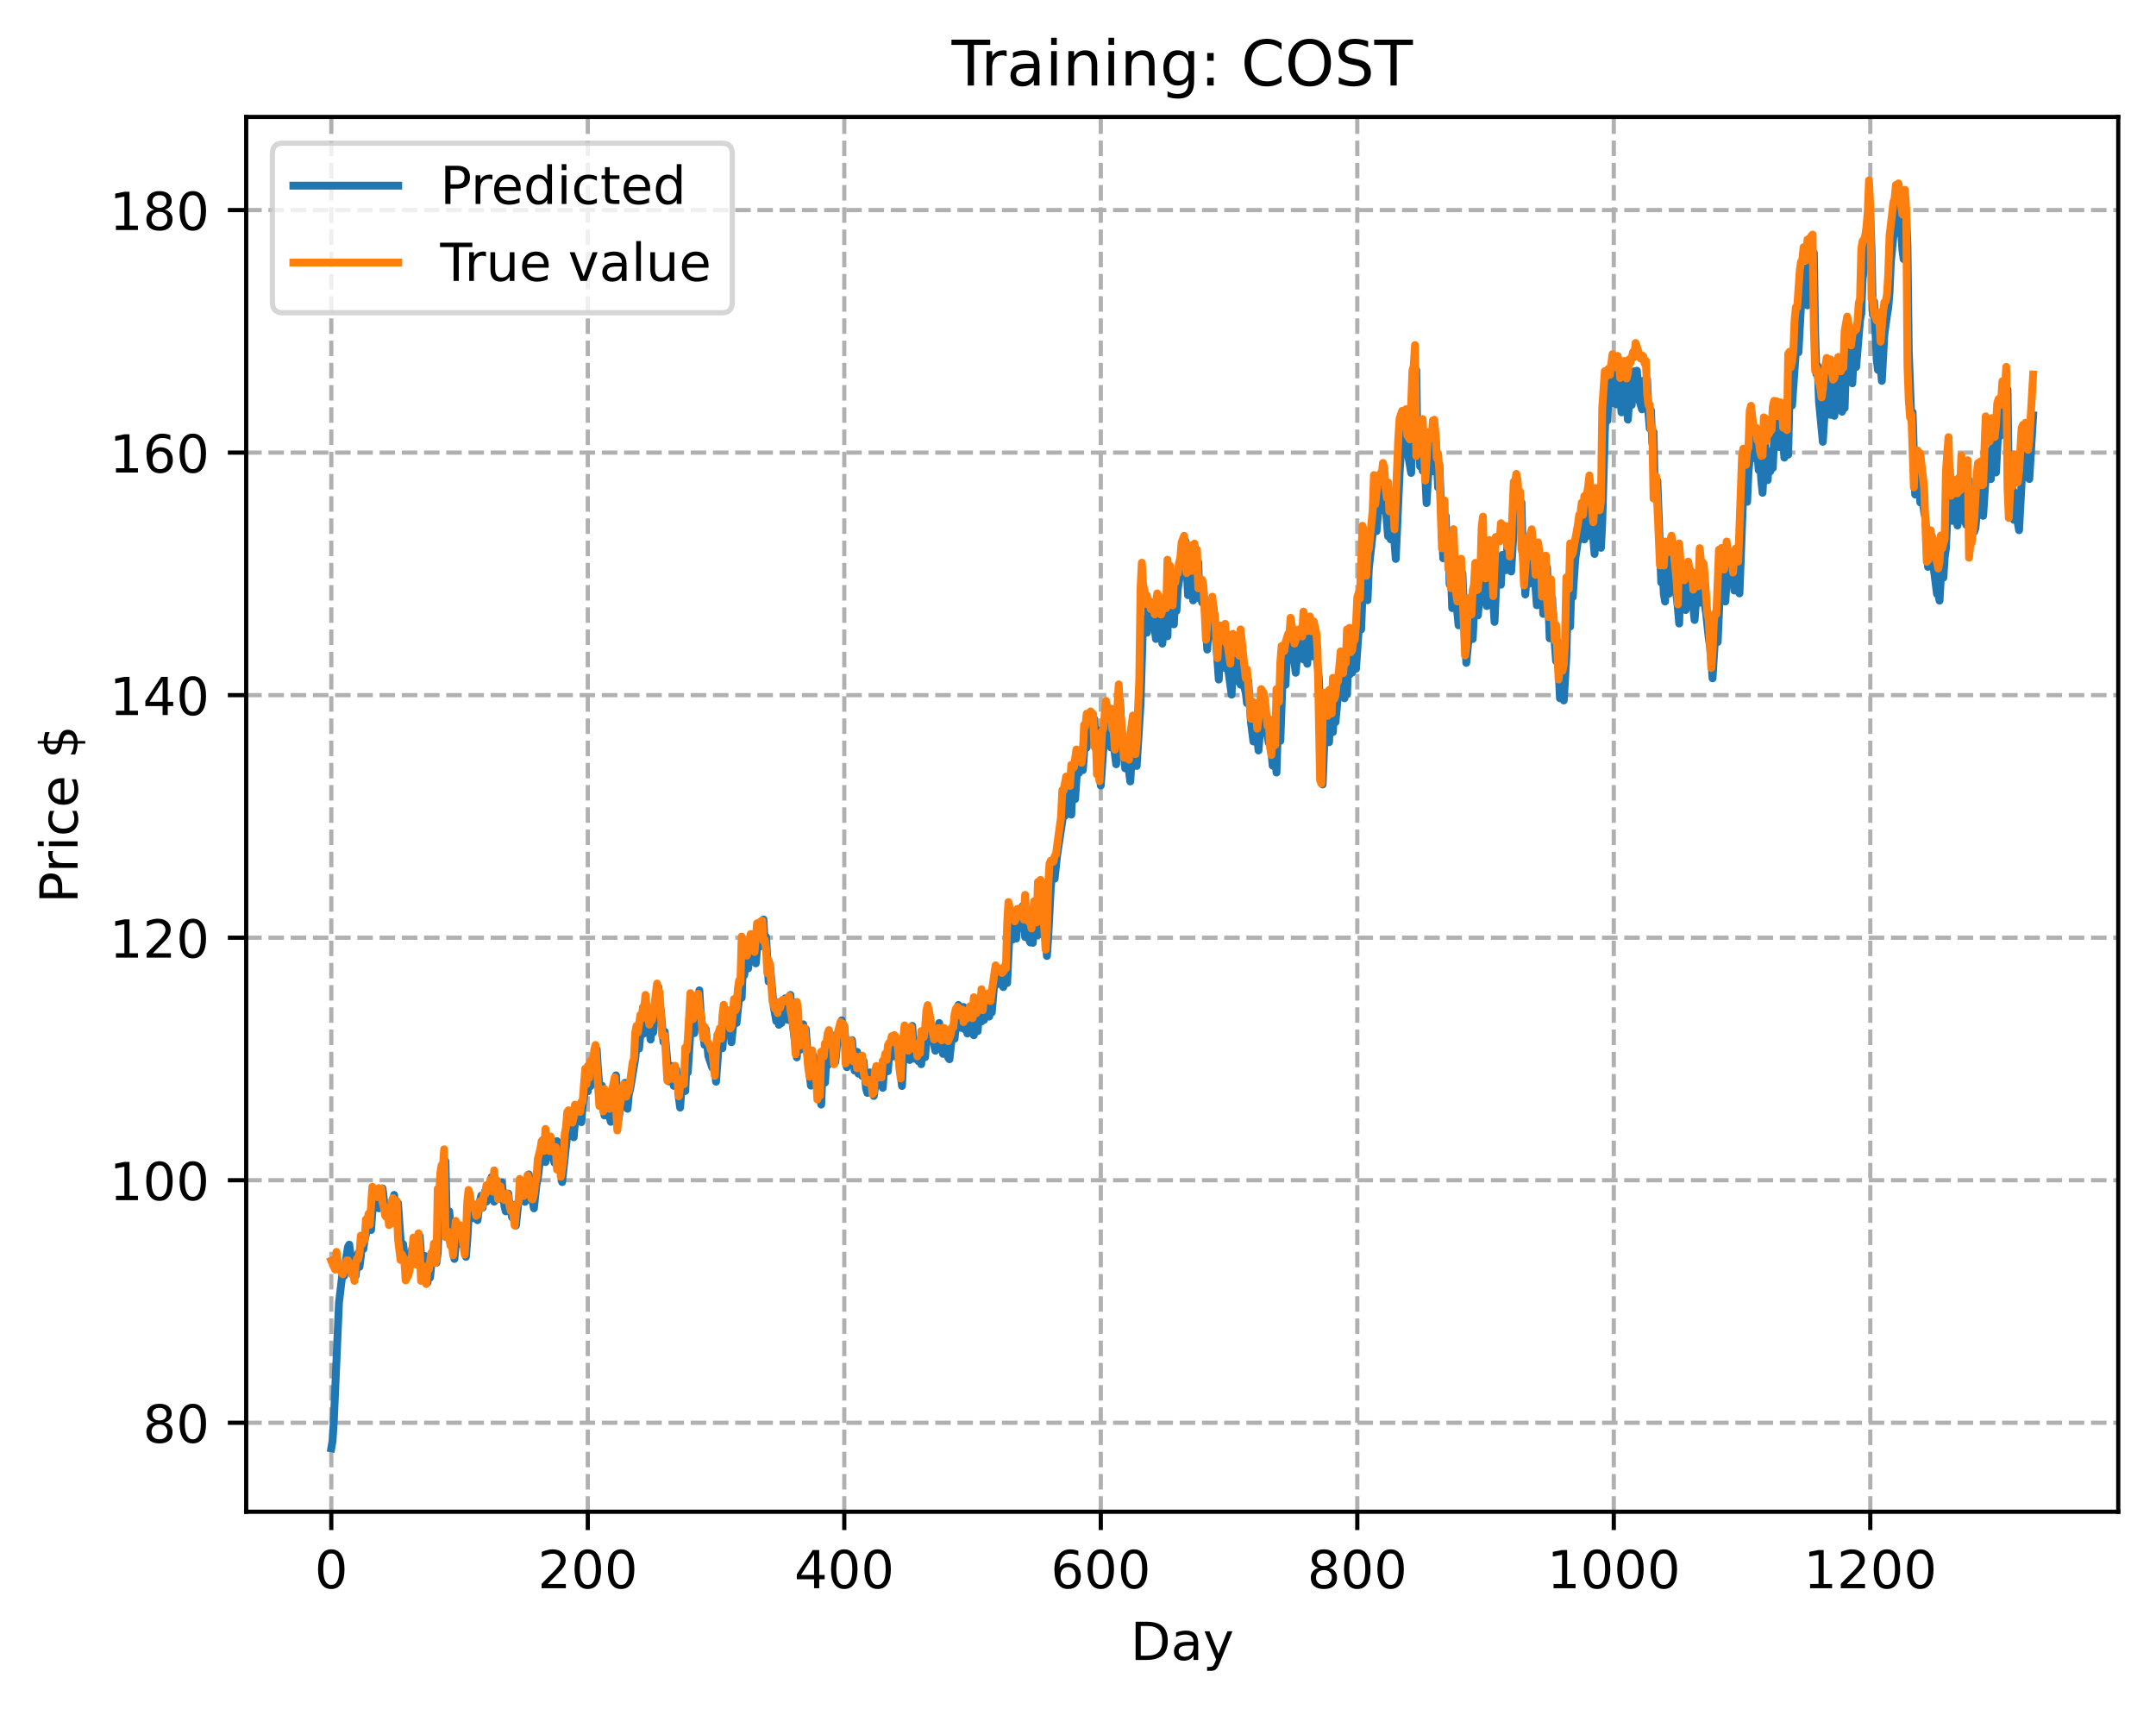 <?xml version="1.0" encoding="utf-8" standalone="no"?>
<!DOCTYPE svg PUBLIC "-//W3C//DTD SVG 1.1//EN"
  "http://www.w3.org/Graphics/SVG/1.1/DTD/svg11.dtd">
<!-- Created with matplotlib (https://matplotlib.org/) -->
<svg height="325.986pt" version="1.1" viewBox="0 0 411.286 325.986" width="411.286pt" xmlns="http://www.w3.org/2000/svg" xmlns:xlink="http://www.w3.org/1999/xlink">
 <defs>
  <style type="text/css">
*{stroke-linecap:butt;stroke-linejoin:round;}
  </style>
 </defs>
 <g id="figure_1">
  <g id="patch_1">
   <path d="M 0 325.986 
L 411.286 325.986 
L 411.286 0 
L 0 0 
z
" style="fill:#ffffff;"/>
  </g>
  <g id="axes_1">
   <g id="patch_2">
    <path d="M 46.966 288.43 
L 404.086 288.43 
L 404.086 22.318 
L 46.966 22.318 
z
" style="fill:#ffffff;"/>
   </g>
   <g id="matplotlib.axis_1">
    <g id="xtick_1">
     <g id="line2d_1">
      <path clip-path="url(#pdb57e96f9c)" d="M 63.198 288.43 
L 63.198 22.318 
" style="fill:none;stroke:#b0b0b0;stroke-dasharray:2.96,1.28;stroke-dashoffset:0;stroke-width:0.8;"/>
     </g>
     <g id="line2d_2">
      <defs>
       <path d="M 0 0 
L 0 3.5 
" id="m08a910be47" style="stroke:#000000;stroke-width:0.8;"/>
      </defs>
      <g>
       <use style="stroke:#000000;stroke-width:0.8;" x="63.198" xlink:href="#m08a910be47" y="288.43"/>
      </g>
     </g>
     <g id="text_1">
      <!-- 0 -->
      <defs>
       <path d="M 31.781 66.406 
Q 24.172 66.406 20.328 58.906 
Q 16.5 51.422 16.5 36.375 
Q 16.5 21.391 20.328 13.891 
Q 24.172 6.391 31.781 6.391 
Q 39.453 6.391 43.281 13.891 
Q 47.125 21.391 47.125 36.375 
Q 47.125 51.422 43.281 58.906 
Q 39.453 66.406 31.781 66.406 
z
M 31.781 74.219 
Q 44.047 74.219 50.516 64.516 
Q 56.984 54.828 56.984 36.375 
Q 56.984 17.969 50.516 8.266 
Q 44.047 -1.422 31.781 -1.422 
Q 19.531 -1.422 13.062 8.266 
Q 6.594 17.969 6.594 36.375 
Q 6.594 54.828 13.062 64.516 
Q 19.531 74.219 31.781 74.219 
z
" id="DejaVuSans-48"/>
      </defs>
      <g transform="translate(60.017 303.029)scale(0.1 -0.1)">
       <use xlink:href="#DejaVuSans-48"/>
      </g>
     </g>
    </g>
    <g id="xtick_2">
     <g id="line2d_3">
      <path clip-path="url(#pdb57e96f9c)" d="M 112.129 288.43 
L 112.129 22.318 
" style="fill:none;stroke:#b0b0b0;stroke-dasharray:2.96,1.28;stroke-dashoffset:0;stroke-width:0.8;"/>
     </g>
     <g id="line2d_4">
      <g>
       <use style="stroke:#000000;stroke-width:0.8;" x="112.129" xlink:href="#m08a910be47" y="288.43"/>
      </g>
     </g>
     <g id="text_2">
      <!-- 200 -->
      <defs>
       <path d="M 19.188 8.297 
L 53.609 8.297 
L 53.609 0 
L 7.328 0 
L 7.328 8.297 
Q 12.938 14.109 22.625 23.891 
Q 32.328 33.688 34.812 36.531 
Q 39.547 41.844 41.422 45.531 
Q 43.312 49.219 43.312 52.781 
Q 43.312 58.594 39.234 62.25 
Q 35.156 65.922 28.609 65.922 
Q 23.969 65.922 18.812 64.312 
Q 13.672 62.703 7.812 59.422 
L 7.812 69.391 
Q 13.766 71.781 18.938 73 
Q 24.125 74.219 28.422 74.219 
Q 39.75 74.219 46.484 68.547 
Q 53.219 62.891 53.219 53.422 
Q 53.219 48.922 51.531 44.891 
Q 49.859 40.875 45.406 35.406 
Q 44.188 33.984 37.641 27.219 
Q 31.109 20.453 19.188 8.297 
z
" id="DejaVuSans-50"/>
      </defs>
      <g transform="translate(102.585 303.029)scale(0.1 -0.1)">
       <use xlink:href="#DejaVuSans-50"/>
       <use x="63.623" xlink:href="#DejaVuSans-48"/>
       <use x="127.246" xlink:href="#DejaVuSans-48"/>
      </g>
     </g>
    </g>
    <g id="xtick_3">
     <g id="line2d_5">
      <path clip-path="url(#pdb57e96f9c)" d="M 161.06 288.43 
L 161.06 22.318 
" style="fill:none;stroke:#b0b0b0;stroke-dasharray:2.96,1.28;stroke-dashoffset:0;stroke-width:0.8;"/>
     </g>
     <g id="line2d_6">
      <g>
       <use style="stroke:#000000;stroke-width:0.8;" x="161.06" xlink:href="#m08a910be47" y="288.43"/>
      </g>
     </g>
     <g id="text_3">
      <!-- 400 -->
      <defs>
       <path d="M 37.797 64.312 
L 12.891 25.391 
L 37.797 25.391 
z
M 35.203 72.906 
L 47.609 72.906 
L 47.609 25.391 
L 58.016 25.391 
L 58.016 17.188 
L 47.609 17.188 
L 47.609 0 
L 37.797 0 
L 37.797 17.188 
L 4.891 17.188 
L 4.891 26.703 
z
" id="DejaVuSans-52"/>
      </defs>
      <g transform="translate(151.516 303.029)scale(0.1 -0.1)">
       <use xlink:href="#DejaVuSans-52"/>
       <use x="63.623" xlink:href="#DejaVuSans-48"/>
       <use x="127.246" xlink:href="#DejaVuSans-48"/>
      </g>
     </g>
    </g>
    <g id="xtick_4">
     <g id="line2d_7">
      <path clip-path="url(#pdb57e96f9c)" d="M 209.99 288.43 
L 209.99 22.318 
" style="fill:none;stroke:#b0b0b0;stroke-dasharray:2.96,1.28;stroke-dashoffset:0;stroke-width:0.8;"/>
     </g>
     <g id="line2d_8">
      <g>
       <use style="stroke:#000000;stroke-width:0.8;" x="209.99" xlink:href="#m08a910be47" y="288.43"/>
      </g>
     </g>
     <g id="text_4">
      <!-- 600 -->
      <defs>
       <path d="M 33.016 40.375 
Q 26.375 40.375 22.484 35.828 
Q 18.609 31.297 18.609 23.391 
Q 18.609 15.531 22.484 10.953 
Q 26.375 6.391 33.016 6.391 
Q 39.656 6.391 43.531 10.953 
Q 47.406 15.531 47.406 23.391 
Q 47.406 31.297 43.531 35.828 
Q 39.656 40.375 33.016 40.375 
z
M 52.594 71.297 
L 52.594 62.312 
Q 48.875 64.062 45.094 64.984 
Q 41.312 65.922 37.594 65.922 
Q 27.828 65.922 22.672 59.328 
Q 17.531 52.734 16.797 39.406 
Q 19.672 43.656 24.016 45.922 
Q 28.375 48.188 33.594 48.188 
Q 44.578 48.188 50.953 41.516 
Q 57.328 34.859 57.328 23.391 
Q 57.328 12.156 50.688 5.359 
Q 44.047 -1.422 33.016 -1.422 
Q 20.359 -1.422 13.672 8.266 
Q 6.984 17.969 6.984 36.375 
Q 6.984 53.656 15.188 63.938 
Q 23.391 74.219 37.203 74.219 
Q 40.922 74.219 44.703 73.484 
Q 48.484 72.75 52.594 71.297 
z
" id="DejaVuSans-54"/>
      </defs>
      <g transform="translate(200.446 303.029)scale(0.1 -0.1)">
       <use xlink:href="#DejaVuSans-54"/>
       <use x="63.623" xlink:href="#DejaVuSans-48"/>
       <use x="127.246" xlink:href="#DejaVuSans-48"/>
      </g>
     </g>
    </g>
    <g id="xtick_5">
     <g id="line2d_9">
      <path clip-path="url(#pdb57e96f9c)" d="M 258.921 288.43 
L 258.921 22.318 
" style="fill:none;stroke:#b0b0b0;stroke-dasharray:2.96,1.28;stroke-dashoffset:0;stroke-width:0.8;"/>
     </g>
     <g id="line2d_10">
      <g>
       <use style="stroke:#000000;stroke-width:0.8;" x="258.921" xlink:href="#m08a910be47" y="288.43"/>
      </g>
     </g>
     <g id="text_5">
      <!-- 800 -->
      <defs>
       <path d="M 31.781 34.625 
Q 24.75 34.625 20.719 30.859 
Q 16.703 27.094 16.703 20.516 
Q 16.703 13.922 20.719 10.156 
Q 24.75 6.391 31.781 6.391 
Q 38.812 6.391 42.859 10.172 
Q 46.922 13.969 46.922 20.516 
Q 46.922 27.094 42.891 30.859 
Q 38.875 34.625 31.781 34.625 
z
M 21.922 38.812 
Q 15.578 40.375 12.031 44.719 
Q 8.5 49.078 8.5 55.328 
Q 8.5 64.062 14.719 69.141 
Q 20.953 74.219 31.781 74.219 
Q 42.672 74.219 48.875 69.141 
Q 55.078 64.062 55.078 55.328 
Q 55.078 49.078 51.531 44.719 
Q 48 40.375 41.703 38.812 
Q 48.828 37.156 52.797 32.312 
Q 56.781 27.484 56.781 20.516 
Q 56.781 9.906 50.312 4.234 
Q 43.844 -1.422 31.781 -1.422 
Q 19.734 -1.422 13.25 4.234 
Q 6.781 9.906 6.781 20.516 
Q 6.781 27.484 10.781 32.312 
Q 14.797 37.156 21.922 38.812 
z
M 18.312 54.391 
Q 18.312 48.734 21.844 45.562 
Q 25.391 42.391 31.781 42.391 
Q 38.141 42.391 41.719 45.562 
Q 45.312 48.734 45.312 54.391 
Q 45.312 60.062 41.719 63.234 
Q 38.141 66.406 31.781 66.406 
Q 25.391 66.406 21.844 63.234 
Q 18.312 60.062 18.312 54.391 
z
" id="DejaVuSans-56"/>
      </defs>
      <g transform="translate(249.377 303.029)scale(0.1 -0.1)">
       <use xlink:href="#DejaVuSans-56"/>
       <use x="63.623" xlink:href="#DejaVuSans-48"/>
       <use x="127.246" xlink:href="#DejaVuSans-48"/>
      </g>
     </g>
    </g>
    <g id="xtick_6">
     <g id="line2d_11">
      <path clip-path="url(#pdb57e96f9c)" d="M 307.851 288.43 
L 307.851 22.318 
" style="fill:none;stroke:#b0b0b0;stroke-dasharray:2.96,1.28;stroke-dashoffset:0;stroke-width:0.8;"/>
     </g>
     <g id="line2d_12">
      <g>
       <use style="stroke:#000000;stroke-width:0.8;" x="307.851" xlink:href="#m08a910be47" y="288.43"/>
      </g>
     </g>
     <g id="text_6">
      <!-- 1000 -->
      <defs>
       <path d="M 12.406 8.297 
L 28.516 8.297 
L 28.516 63.922 
L 10.984 60.406 
L 10.984 69.391 
L 28.422 72.906 
L 38.281 72.906 
L 38.281 8.297 
L 54.391 8.297 
L 54.391 0 
L 12.406 0 
z
" id="DejaVuSans-49"/>
      </defs>
      <g transform="translate(295.126 303.029)scale(0.1 -0.1)">
       <use xlink:href="#DejaVuSans-49"/>
       <use x="63.623" xlink:href="#DejaVuSans-48"/>
       <use x="127.246" xlink:href="#DejaVuSans-48"/>
       <use x="190.869" xlink:href="#DejaVuSans-48"/>
      </g>
     </g>
    </g>
    <g id="xtick_7">
     <g id="line2d_13">
      <path clip-path="url(#pdb57e96f9c)" d="M 356.782 288.43 
L 356.782 22.318 
" style="fill:none;stroke:#b0b0b0;stroke-dasharray:2.96,1.28;stroke-dashoffset:0;stroke-width:0.8;"/>
     </g>
     <g id="line2d_14">
      <g>
       <use style="stroke:#000000;stroke-width:0.8;" x="356.782" xlink:href="#m08a910be47" y="288.43"/>
      </g>
     </g>
     <g id="text_7">
      <!-- 1200 -->
      <g transform="translate(344.057 303.029)scale(0.1 -0.1)">
       <use xlink:href="#DejaVuSans-49"/>
       <use x="63.623" xlink:href="#DejaVuSans-50"/>
       <use x="127.246" xlink:href="#DejaVuSans-48"/>
       <use x="190.869" xlink:href="#DejaVuSans-48"/>
      </g>
     </g>
    </g>
    <g id="text_8">
     <!-- Day -->
     <defs>
      <path d="M 19.672 64.797 
L 19.672 8.109 
L 31.594 8.109 
Q 46.688 8.109 53.688 14.938 
Q 60.688 21.781 60.688 36.531 
Q 60.688 51.172 53.688 57.984 
Q 46.688 64.797 31.594 64.797 
z
M 9.812 72.906 
L 30.078 72.906 
Q 51.266 72.906 61.172 64.094 
Q 71.094 55.281 71.094 36.531 
Q 71.094 17.672 61.125 8.828 
Q 51.172 0 30.078 0 
L 9.812 0 
z
" id="DejaVuSans-68"/>
      <path d="M 34.281 27.484 
Q 23.391 27.484 19.188 25 
Q 14.984 22.516 14.984 16.5 
Q 14.984 11.719 18.141 8.906 
Q 21.297 6.109 26.703 6.109 
Q 34.188 6.109 38.703 11.406 
Q 43.219 16.703 43.219 25.484 
L 43.219 27.484 
z
M 52.203 31.203 
L 52.203 0 
L 43.219 0 
L 43.219 8.297 
Q 40.141 3.328 35.547 0.953 
Q 30.953 -1.422 24.312 -1.422 
Q 15.922 -1.422 10.953 3.297 
Q 6 8.016 6 15.922 
Q 6 25.141 12.172 29.828 
Q 18.359 34.516 30.609 34.516 
L 43.219 34.516 
L 43.219 35.406 
Q 43.219 41.609 39.141 45 
Q 35.062 48.391 27.688 48.391 
Q 23 48.391 18.547 47.266 
Q 14.109 46.141 10.016 43.891 
L 10.016 52.203 
Q 14.938 54.109 19.578 55.047 
Q 24.219 56 28.609 56 
Q 40.484 56 46.344 49.844 
Q 52.203 43.703 52.203 31.203 
z
" id="DejaVuSans-97"/>
      <path d="M 32.172 -5.078 
Q 28.375 -14.844 24.75 -17.812 
Q 21.141 -20.797 15.094 -20.797 
L 7.906 -20.797 
L 7.906 -13.281 
L 13.188 -13.281 
Q 16.891 -13.281 18.938 -11.516 
Q 21 -9.766 23.484 -3.219 
L 25.094 0.875 
L 2.984 54.688 
L 12.5 54.688 
L 29.594 11.922 
L 46.688 54.688 
L 56.203 54.688 
z
" id="DejaVuSans-121"/>
     </defs>
     <g transform="translate(215.652 316.707)scale(0.1 -0.1)">
      <use xlink:href="#DejaVuSans-68"/>
      <use x="77.002" xlink:href="#DejaVuSans-97"/>
      <use x="138.281" xlink:href="#DejaVuSans-121"/>
     </g>
    </g>
   </g>
   <g id="matplotlib.axis_2">
    <g id="ytick_1">
     <g id="line2d_15">
      <path clip-path="url(#pdb57e96f9c)" d="M 46.966 271.454 
L 404.086 271.454 
" style="fill:none;stroke:#b0b0b0;stroke-dasharray:2.96,1.28;stroke-dashoffset:0;stroke-width:0.8;"/>
     </g>
     <g id="line2d_16">
      <defs>
       <path d="M 0 0 
L -3.5 0 
" id="me6ebbd6117" style="stroke:#000000;stroke-width:0.8;"/>
      </defs>
      <g>
       <use style="stroke:#000000;stroke-width:0.8;" x="46.966" xlink:href="#me6ebbd6117" y="271.454"/>
      </g>
     </g>
     <g id="text_9">
      <!-- 80 -->
      <g transform="translate(27.241 275.253)scale(0.1 -0.1)">
       <use xlink:href="#DejaVuSans-56"/>
       <use x="63.623" xlink:href="#DejaVuSans-48"/>
      </g>
     </g>
    </g>
    <g id="ytick_2">
     <g id="line2d_17">
      <path clip-path="url(#pdb57e96f9c)" d="M 46.966 225.18 
L 404.086 225.18 
" style="fill:none;stroke:#b0b0b0;stroke-dasharray:2.96,1.28;stroke-dashoffset:0;stroke-width:0.8;"/>
     </g>
     <g id="line2d_18">
      <g>
       <use style="stroke:#000000;stroke-width:0.8;" x="46.966" xlink:href="#me6ebbd6117" y="225.18"/>
      </g>
     </g>
     <g id="text_10">
      <!-- 100 -->
      <g transform="translate(20.878 228.979)scale(0.1 -0.1)">
       <use xlink:href="#DejaVuSans-49"/>
       <use x="63.623" xlink:href="#DejaVuSans-48"/>
       <use x="127.246" xlink:href="#DejaVuSans-48"/>
      </g>
     </g>
    </g>
    <g id="ytick_3">
     <g id="line2d_19">
      <path clip-path="url(#pdb57e96f9c)" d="M 46.966 178.905 
L 404.086 178.905 
" style="fill:none;stroke:#b0b0b0;stroke-dasharray:2.96,1.28;stroke-dashoffset:0;stroke-width:0.8;"/>
     </g>
     <g id="line2d_20">
      <g>
       <use style="stroke:#000000;stroke-width:0.8;" x="46.966" xlink:href="#me6ebbd6117" y="178.905"/>
      </g>
     </g>
     <g id="text_11">
      <!-- 120 -->
      <g transform="translate(20.878 182.705)scale(0.1 -0.1)">
       <use xlink:href="#DejaVuSans-49"/>
       <use x="63.623" xlink:href="#DejaVuSans-50"/>
       <use x="127.246" xlink:href="#DejaVuSans-48"/>
      </g>
     </g>
    </g>
    <g id="ytick_4">
     <g id="line2d_21">
      <path clip-path="url(#pdb57e96f9c)" d="M 46.966 132.631 
L 404.086 132.631 
" style="fill:none;stroke:#b0b0b0;stroke-dasharray:2.96,1.28;stroke-dashoffset:0;stroke-width:0.8;"/>
     </g>
     <g id="line2d_22">
      <g>
       <use style="stroke:#000000;stroke-width:0.8;" x="46.966" xlink:href="#me6ebbd6117" y="132.631"/>
      </g>
     </g>
     <g id="text_12">
      <!-- 140 -->
      <g transform="translate(20.878 136.43)scale(0.1 -0.1)">
       <use xlink:href="#DejaVuSans-49"/>
       <use x="63.623" xlink:href="#DejaVuSans-52"/>
       <use x="127.246" xlink:href="#DejaVuSans-48"/>
      </g>
     </g>
    </g>
    <g id="ytick_5">
     <g id="line2d_23">
      <path clip-path="url(#pdb57e96f9c)" d="M 46.966 86.357 
L 404.086 86.357 
" style="fill:none;stroke:#b0b0b0;stroke-dasharray:2.96,1.28;stroke-dashoffset:0;stroke-width:0.8;"/>
     </g>
     <g id="line2d_24">
      <g>
       <use style="stroke:#000000;stroke-width:0.8;" x="46.966" xlink:href="#me6ebbd6117" y="86.357"/>
      </g>
     </g>
     <g id="text_13">
      <!-- 160 -->
      <g transform="translate(20.878 90.156)scale(0.1 -0.1)">
       <use xlink:href="#DejaVuSans-49"/>
       <use x="63.623" xlink:href="#DejaVuSans-54"/>
       <use x="127.246" xlink:href="#DejaVuSans-48"/>
      </g>
     </g>
    </g>
    <g id="ytick_6">
     <g id="line2d_25">
      <path clip-path="url(#pdb57e96f9c)" d="M 46.966 40.083 
L 404.086 40.083 
" style="fill:none;stroke:#b0b0b0;stroke-dasharray:2.96,1.28;stroke-dashoffset:0;stroke-width:0.8;"/>
     </g>
     <g id="line2d_26">
      <g>
       <use style="stroke:#000000;stroke-width:0.8;" x="46.966" xlink:href="#me6ebbd6117" y="40.083"/>
      </g>
     </g>
     <g id="text_14">
      <!-- 180 -->
      <g transform="translate(20.878 43.882)scale(0.1 -0.1)">
       <use xlink:href="#DejaVuSans-49"/>
       <use x="63.623" xlink:href="#DejaVuSans-56"/>
       <use x="127.246" xlink:href="#DejaVuSans-48"/>
      </g>
     </g>
    </g>
    <g id="text_15">
     <!-- Price $ -->
     <defs>
      <path d="M 19.672 64.797 
L 19.672 37.406 
L 32.078 37.406 
Q 38.969 37.406 42.719 40.969 
Q 46.484 44.531 46.484 51.125 
Q 46.484 57.672 42.719 61.234 
Q 38.969 64.797 32.078 64.797 
z
M 9.812 72.906 
L 32.078 72.906 
Q 44.344 72.906 50.609 67.359 
Q 56.891 61.812 56.891 51.125 
Q 56.891 40.328 50.609 34.812 
Q 44.344 29.297 32.078 29.297 
L 19.672 29.297 
L 19.672 0 
L 9.812 0 
z
" id="DejaVuSans-80"/>
      <path d="M 41.109 46.297 
Q 39.594 47.172 37.812 47.578 
Q 36.031 48 33.891 48 
Q 26.266 48 22.188 43.047 
Q 18.109 38.094 18.109 28.812 
L 18.109 0 
L 9.078 0 
L 9.078 54.688 
L 18.109 54.688 
L 18.109 46.188 
Q 20.953 51.172 25.484 53.578 
Q 30.031 56 36.531 56 
Q 37.453 56 38.578 55.875 
Q 39.703 55.766 41.062 55.516 
z
" id="DejaVuSans-114"/>
      <path d="M 9.422 54.688 
L 18.406 54.688 
L 18.406 0 
L 9.422 0 
z
M 9.422 75.984 
L 18.406 75.984 
L 18.406 64.594 
L 9.422 64.594 
z
" id="DejaVuSans-105"/>
      <path d="M 48.781 52.594 
L 48.781 44.188 
Q 44.969 46.297 41.141 47.344 
Q 37.312 48.391 33.406 48.391 
Q 24.656 48.391 19.812 42.844 
Q 14.984 37.312 14.984 27.297 
Q 14.984 17.281 19.812 11.734 
Q 24.656 6.203 33.406 6.203 
Q 37.312 6.203 41.141 7.25 
Q 44.969 8.297 48.781 10.406 
L 48.781 2.094 
Q 45.016 0.344 40.984 -0.531 
Q 36.969 -1.422 32.422 -1.422 
Q 20.062 -1.422 12.781 6.344 
Q 5.516 14.109 5.516 27.297 
Q 5.516 40.672 12.859 48.328 
Q 20.219 56 33.016 56 
Q 37.156 56 41.109 55.141 
Q 45.062 54.297 48.781 52.594 
z
" id="DejaVuSans-99"/>
      <path d="M 56.203 29.594 
L 56.203 25.203 
L 14.891 25.203 
Q 15.484 15.922 20.484 11.062 
Q 25.484 6.203 34.422 6.203 
Q 39.594 6.203 44.453 7.469 
Q 49.312 8.734 54.109 11.281 
L 54.109 2.781 
Q 49.266 0.734 44.188 -0.344 
Q 39.109 -1.422 33.891 -1.422 
Q 20.797 -1.422 13.156 6.188 
Q 5.516 13.812 5.516 26.812 
Q 5.516 40.234 12.766 48.109 
Q 20.016 56 32.328 56 
Q 43.359 56 49.781 48.891 
Q 56.203 41.797 56.203 29.594 
z
M 47.219 32.234 
Q 47.125 39.594 43.094 43.984 
Q 39.062 48.391 32.422 48.391 
Q 24.906 48.391 20.391 44.141 
Q 15.875 39.891 15.188 32.172 
z
" id="DejaVuSans-101"/>
      <path id="DejaVuSans-32"/>
      <path d="M 33.797 -14.703 
L 28.906 -14.703 
L 28.859 0 
Q 23.734 0.094 18.609 1.188 
Q 13.484 2.297 8.297 4.5 
L 8.297 13.281 
Q 13.281 10.156 18.375 8.562 
Q 23.484 6.984 28.906 6.938 
L 28.906 29.203 
Q 18.109 30.953 13.203 35.156 
Q 8.297 39.359 8.297 46.688 
Q 8.297 54.641 13.625 59.219 
Q 18.953 63.812 28.906 64.5 
L 28.906 75.984 
L 33.797 75.984 
L 33.797 64.656 
Q 38.328 64.453 42.578 63.688 
Q 46.828 62.938 50.875 61.625 
L 50.875 53.078 
Q 46.828 55.125 42.547 56.25 
Q 38.281 57.375 33.797 57.562 
L 33.797 36.719 
Q 44.875 35.016 50.094 30.609 
Q 55.328 26.219 55.328 18.609 
Q 55.328 10.359 49.781 5.594 
Q 44.234 0.828 33.797 0.094 
z
M 28.906 37.594 
L 28.906 57.625 
Q 23.25 56.984 20.266 54.391 
Q 17.281 51.812 17.281 47.516 
Q 17.281 43.312 20.031 40.969 
Q 22.797 38.625 28.906 37.594 
z
M 33.797 28.219 
L 33.797 7.078 
Q 39.984 7.906 43.141 10.594 
Q 46.297 13.281 46.297 17.672 
Q 46.297 21.969 43.281 24.5 
Q 40.281 27.047 33.797 28.219 
z
" id="DejaVuSans-36"/>
     </defs>
     <g transform="translate(14.798 172.342)rotate(-90)scale(0.1 -0.1)">
      <use xlink:href="#DejaVuSans-80"/>
      <use x="58.553" xlink:href="#DejaVuSans-114"/>
      <use x="99.666" xlink:href="#DejaVuSans-105"/>
      <use x="127.449" xlink:href="#DejaVuSans-99"/>
      <use x="182.43" xlink:href="#DejaVuSans-101"/>
      <use x="243.953" xlink:href="#DejaVuSans-32"/>
      <use x="275.74" xlink:href="#DejaVuSans-36"/>
     </g>
    </g>
   </g>
   <g id="line2d_27">
    <path clip-path="url(#pdb57e96f9c)" d="M 63.198 276.334 
L 63.443 274.878 
L 63.688 270.982 
L 64.666 248.528 
L 65.4 242.382 
L 65.645 243.431 
L 66.134 239.499 
L 66.379 237.908 
L 66.623 237.466 
L 67.357 243.071 
L 67.602 241.139 
L 67.847 243.432 
L 68.336 239.11 
L 68.581 241.713 
L 68.825 239.743 
L 69.07 236.856 
L 69.315 238.319 
L 69.559 236.485 
L 69.804 235.544 
L 70.049 233.097 
L 70.293 234.707 
L 70.538 231.972 
L 70.783 234.689 
L 71.272 228.148 
L 71.517 229.967 
L 71.761 227.813 
L 72.006 229.771 
L 72.251 230.536 
L 72.495 227.808 
L 72.74 229.609 
L 72.984 226.738 
L 73.474 231.062 
L 73.718 230.906 
L 73.963 232.216 
L 74.208 230.273 
L 74.452 233.465 
L 74.697 232.202 
L 75.186 227.977 
L 75.676 233.552 
L 75.92 229.523 
L 76.41 236.386 
L 76.654 238.955 
L 76.899 237.368 
L 77.388 241.28 
L 77.633 243.664 
L 77.878 241.702 
L 78.122 241.53 
L 78.367 241.205 
L 78.611 238.268 
L 78.856 237.572 
L 79.101 236.175 
L 79.59 240.78 
L 80.079 235.842 
L 80.569 243.064 
L 81.058 239.618 
L 81.547 244.722 
L 81.792 242.374 
L 82.037 243.77 
L 82.526 238.845 
L 82.771 240.747 
L 83.015 238.056 
L 83.26 240.931 
L 83.505 239.007 
L 83.749 231.828 
L 83.994 233.413 
L 84.483 224.93 
L 84.728 225.885 
L 84.972 221.556 
L 85.217 232.155 
L 85.462 231.293 
L 85.706 231.11 
L 86.196 237.54 
L 86.44 236.783 
L 86.685 240.202 
L 87.174 235.016 
L 87.419 237.356 
L 87.908 234.343 
L 88.398 236.731 
L 88.642 237.824 
L 88.887 239.793 
L 89.132 236.731 
L 89.621 228.547 
L 90.11 231.8 
L 90.355 232.426 
L 90.599 229.838 
L 90.844 231.911 
L 91.089 232.811 
L 91.578 229.062 
L 91.823 228.103 
L 92.067 230.423 
L 92.557 227.224 
L 92.801 229.266 
L 93.046 226.221 
L 93.291 228.525 
L 93.78 224.584 
L 94.025 227.824 
L 94.269 229.278 
L 94.514 225.381 
L 94.759 228.356 
L 95.003 225.491 
L 95.248 228.785 
L 95.737 225.581 
L 96.227 230.091 
L 96.471 231.117 
L 96.716 228.716 
L 96.96 227.71 
L 97.205 229.983 
L 97.694 232.275 
L 97.939 229.925 
L 98.428 233.826 
L 98.918 229.054 
L 99.162 228.421 
L 99.407 225.987 
L 99.652 227.911 
L 100.141 229.306 
L 100.386 226.031 
L 100.63 227.691 
L 100.875 224.066 
L 101.609 229.249 
L 101.854 230.546 
L 102.343 226.004 
L 102.587 224.898 
L 103.077 220.843 
L 103.566 217.497 
L 103.811 220.292 
L 104.055 221.719 
L 104.3 217.337 
L 104.545 220.273 
L 104.789 217.994 
L 105.034 220.833 
L 105.279 217.635 
L 105.523 220.732 
L 105.768 221.846 
L 106.013 218.983 
L 106.257 217.714 
L 106.502 222.412 
L 106.747 219.702 
L 107.236 225.533 
L 108.215 216.424 
L 108.459 213.655 
L 108.704 212.269 
L 108.948 214.999 
L 109.193 216.471 
L 109.438 216.988 
L 109.927 211.298 
L 110.172 213.648 
L 110.416 211.198 
L 110.906 214.108 
L 111.15 210.895 
L 111.395 209.549 
L 111.884 205.117 
L 112.129 208.234 
L 112.374 204.595 
L 112.618 207.267 
L 112.863 203.675 
L 113.108 205.554 
L 113.352 206.37 
L 113.842 200.231 
L 114.086 204.339 
L 114.575 209.377 
L 114.82 207.138 
L 115.309 212.824 
L 115.554 209.226 
L 116.043 212.318 
L 116.533 214.044 
L 116.777 210.366 
L 117.511 205.167 
L 118.001 213.533 
L 118.49 210.247 
L 119.224 206.592 
L 119.469 210.507 
L 119.713 211.55 
L 119.958 208.771 
L 120.203 207.877 
L 121.181 201.986 
L 121.67 197.097 
L 121.915 200.068 
L 122.404 194.607 
L 122.649 197.289 
L 122.894 193.933 
L 123.138 195.536 
L 123.383 191.798 
L 123.628 195.041 
L 124.117 198.344 
L 124.362 195.236 
L 124.606 196.981 
L 125.096 191.996 
L 125.585 188.341 
L 125.83 191.532 
L 126.074 192.896 
L 126.563 198.797 
L 126.808 196.84 
L 127.297 202.433 
L 127.542 206.323 
L 127.787 204.663 
L 128.276 203.384 
L 128.521 207.175 
L 129.01 204.043 
L 129.499 209.43 
L 129.744 211.323 
L 129.989 208.041 
L 130.478 205.004 
L 130.723 208.16 
L 130.967 202.794 
L 131.212 204.605 
L 131.946 193.064 
L 132.435 197.116 
L 132.924 191.702 
L 133.414 188.952 
L 133.658 193.047 
L 134.392 199.357 
L 134.637 196.361 
L 135.126 201.482 
L 135.86 203.677 
L 136.105 200.773 
L 136.594 206.39 
L 137.084 199.699 
L 137.573 197.069 
L 137.818 199.999 
L 138.307 193.157 
L 138.551 195.799 
L 138.796 197.189 
L 139.041 193.773 
L 139.53 198.855 
L 140.264 191.823 
L 140.509 195.18 
L 141.243 187.915 
L 141.487 190.386 
L 141.732 183.84 
L 141.977 186.054 
L 142.466 181.265 
L 142.711 184.781 
L 143.2 179.97 
L 143.445 178.318 
L 143.689 182.41 
L 143.934 179.838 
L 144.178 183.81 
L 144.668 178.397 
L 144.912 180.634 
L 145.402 176.277 
L 145.646 175.427 
L 145.891 180.31 
L 146.136 178.737 
L 146.625 187.283 
L 146.87 184.043 
L 147.604 192.079 
L 148.093 194.843 
L 148.338 192.567 
L 148.582 195.528 
L 148.827 192.644 
L 149.072 195.195 
L 149.316 192.418 
L 149.561 191.086 
L 149.806 190.473 
L 150.05 193.325 
L 150.295 194.585 
L 150.539 191.491 
L 150.784 189.825 
L 151.029 193.796 
L 152.007 201.745 
L 152.252 195.306 
L 152.497 196.975 
L 152.741 200.242 
L 152.986 196.672 
L 153.231 195.422 
L 153.475 198.656 
L 153.72 196.354 
L 154.209 203.206 
L 154.699 207.14 
L 155.188 201.44 
L 155.433 205.598 
L 155.677 203.23 
L 156.166 209.366 
L 156.411 207.231 
L 156.656 210.75 
L 156.9 204.65 
L 157.145 205.939 
L 157.39 206.545 
L 157.634 202.102 
L 157.879 203.265 
L 158.124 198.99 
L 158.368 197.234 
L 158.613 199.96 
L 158.858 201.297 
L 159.102 198.913 
L 159.347 202.63 
L 159.836 197.833 
L 160.57 194.672 
L 160.815 198.896 
L 161.06 195.918 
L 161.304 198.55 
L 161.549 203.616 
L 162.038 200.269 
L 162.527 198.448 
L 163.017 204.25 
L 163.261 201.827 
L 163.506 200.682 
L 163.751 204.845 
L 164.24 201.647 
L 164.485 205.303 
L 164.729 202.423 
L 165.219 207.701 
L 165.463 208.523 
L 165.708 205.967 
L 165.953 204.615 
L 166.197 207.343 
L 166.442 205.536 
L 166.687 209.111 
L 167.421 203.903 
L 167.665 206.693 
L 168.154 204.005 
L 168.399 207.563 
L 168.644 204.072 
L 169.133 201.541 
L 169.378 204.387 
L 169.622 201.028 
L 169.867 199.383 
L 170.112 201.638 
L 170.356 198.386 
L 170.601 201.049 
L 170.846 197.846 
L 171.09 200.396 
L 171.58 203.032 
L 172.069 207.204 
L 172.314 202.047 
L 172.803 196.849 
L 173.292 200.611 
L 173.537 202.245 
L 174.026 195.729 
L 174.271 199.845 
L 174.515 202.025 
L 174.76 199.292 
L 175.005 198.526 
L 175.249 202.51 
L 175.494 199.924 
L 175.739 203.049 
L 175.983 198.641 
L 176.228 200.919 
L 176.473 201.716 
L 176.962 194.917 
L 177.207 193.192 
L 177.696 197.147 
L 178.43 200.479 
L 178.675 198.027 
L 179.164 195.179 
L 179.653 199.771 
L 179.898 201.073 
L 180.142 197.328 
L 180.632 200.905 
L 180.876 201.785 
L 181.121 202.101 
L 181.61 197.642 
L 181.855 196.021 
L 182.1 198.199 
L 182.589 193.219 
L 182.834 191.738 
L 183.323 196.117 
L 183.568 193.341 
L 183.812 192.123 
L 184.057 196.414 
L 184.302 193.442 
L 184.546 197.19 
L 184.791 194.168 
L 185.28 192.373 
L 185.77 197.529 
L 186.014 192.66 
L 186.259 195.378 
L 186.503 196.747 
L 186.748 193.321 
L 186.993 192.162 
L 187.237 194.897 
L 187.482 190.855 
L 187.727 194.592 
L 187.971 191.057 
L 188.216 189.758 
L 188.461 192.498 
L 188.705 193.963 
L 188.95 190.048 
L 189.195 193.178 
L 189.684 187.463 
L 190.173 184.73 
L 190.418 187.741 
L 190.663 185.025 
L 190.907 187.801 
L 191.152 185.167 
L 191.397 188.337 
L 191.641 185.744 
L 191.886 184.431 
L 192.13 187.561 
L 192.62 177.176 
L 192.864 178.862 
L 193.109 179.308 
L 193.354 175.281 
L 193.843 179.088 
L 194.088 175.555 
L 194.332 173.648 
L 194.577 177.019 
L 194.822 174.037 
L 195.066 172.883 
L 195.556 178.786 
L 195.8 173.603 
L 196.045 177.531 
L 196.29 179.239 
L 196.534 179.821 
L 196.779 177.048 
L 197.024 179.893 
L 197.513 173.057 
L 198.002 178.429 
L 198.247 171.934 
L 198.491 173.832 
L 198.736 169.755 
L 198.981 173.551 
L 199.225 175.318 
L 199.715 182.396 
L 199.959 178.874 
L 200.449 169.403 
L 200.938 164.494 
L 201.183 167.651 
L 201.672 163.123 
L 202.651 156.671 
L 202.895 153.598 
L 203.14 155.685 
L 203.629 149.491 
L 203.874 152.402 
L 204.363 155.426 
L 204.608 149.843 
L 204.852 151.993 
L 205.097 152.466 
L 205.586 144.957 
L 205.831 147.484 
L 206.076 144.007 
L 206.32 142.975 
L 206.565 146.946 
L 207.054 140.342 
L 207.299 142.647 
L 207.544 138.66 
L 207.788 141.191 
L 208.033 137.623 
L 208.278 136.024 
L 208.522 140.097 
L 208.767 137.232 
L 209.012 142.792 
L 209.256 139.245 
L 209.501 146.577 
L 209.746 144.982 
L 209.99 149.877 
L 210.479 142.856 
L 210.724 141.512 
L 211.213 136.782 
L 211.703 141.03 
L 211.947 142.615 
L 212.192 138.181 
L 212.437 141.972 
L 212.926 145.822 
L 213.415 136.798 
L 213.66 133.641 
L 213.905 139.009 
L 214.149 140.651 
L 214.639 146.595 
L 214.883 144.142 
L 215.128 143.444 
L 215.373 147.187 
L 215.617 149.096 
L 216.106 141.27 
L 216.351 138.96 
L 216.84 146.138 
L 217.574 134.326 
L 218.064 118.223 
L 218.308 120.373 
L 218.553 119.946 
L 218.798 120.722 
L 219.042 115.733 
L 219.287 119.028 
L 219.532 115.557 
L 219.776 118.738 
L 220.021 115.971 
L 220.266 119.944 
L 220.51 121.918 
L 221 115.413 
L 221.734 122.806 
L 222.223 116.173 
L 222.467 119.597 
L 222.712 121.405 
L 222.957 112.621 
L 223.201 116.239 
L 223.446 111.292 
L 223.691 116.561 
L 223.935 119.124 
L 224.18 113.46 
L 224.425 116.559 
L 224.669 112.424 
L 226.137 103.238 
L 226.627 113.563 
L 227.116 107.304 
L 227.605 114.56 
L 227.85 109.311 
L 228.094 107.266 
L 228.339 110.957 
L 228.584 107.284 
L 228.828 114.192 
L 229.073 111.022 
L 229.318 114.944 
L 229.562 112.156 
L 230.052 119.23 
L 230.296 123.938 
L 230.541 119.561 
L 230.786 117.218 
L 231.03 120.406 
L 231.52 115.947 
L 231.764 120.541 
L 232.009 122.759 
L 232.498 129.659 
L 232.743 124.421 
L 232.988 122.224 
L 233.232 126.386 
L 233.477 123.935 
L 233.722 127.468 
L 233.966 122.642 
L 234.211 127.174 
L 234.7 130.71 
L 234.945 132.538 
L 235.189 126.513 
L 235.434 124.314 
L 235.923 129.942 
L 236.168 126.177 
L 236.413 129.544 
L 236.657 130.631 
L 236.902 124.995 
L 237.391 131.222 
L 237.636 132.111 
L 237.881 134.159 
L 238.125 129.887 
L 238.615 137.618 
L 239.104 141.473 
L 239.349 136.731 
L 239.838 140.787 
L 240.082 143.184 
L 240.572 136.999 
L 240.816 133.994 
L 241.061 136.67 
L 241.55 138.879 
L 242.04 141.754 
L 242.284 138.015 
L 242.529 143.366 
L 242.774 146.079 
L 243.018 142.352 
L 243.508 147.402 
L 243.752 139.6 
L 243.997 141.275 
L 244.242 141.351 
L 244.731 127.942 
L 244.976 129.78 
L 245.22 130.657 
L 245.465 125.622 
L 245.954 121.667 
L 246.199 125.306 
L 246.443 120.882 
L 246.933 126.518 
L 247.177 128.361 
L 247.667 122.272 
L 247.911 125.545 
L 248.156 122.44 
L 248.401 120.776 
L 248.645 125.828 
L 248.89 120.457 
L 249.379 126.65 
L 249.624 121.729 
L 249.869 124.939 
L 250.113 121.707 
L 250.358 125.233 
L 250.603 121.746 
L 250.847 120.492 
L 251.337 126.787 
L 251.581 129.319 
L 251.826 135.368 
L 252.07 147.672 
L 252.315 149.679 
L 252.804 137.46 
L 253.049 139.987 
L 253.294 136.776 
L 253.538 141.618 
L 253.783 136.032 
L 254.028 133.694 
L 254.272 139.683 
L 254.517 133.847 
L 254.762 137.79 
L 255.251 132.554 
L 255.496 131.268 
L 255.985 127.06 
L 256.474 133.23 
L 256.719 128.465 
L 256.964 132.477 
L 257.208 125.991 
L 257.453 128.709 
L 257.697 123.698 
L 257.942 128.33 
L 258.187 125.181 
L 258.431 123.539 
L 258.676 127.615 
L 259.41 117.075 
L 259.655 120.107 
L 260.144 107.9 
L 260.878 114.52 
L 261.123 108.489 
L 262.101 99.576 
L 262.346 95.741 
L 262.591 101.345 
L 263.08 95.796 
L 263.569 93.257 
L 263.814 97.333 
L 264.058 93.101 
L 264.548 99.414 
L 264.792 102.308 
L 265.037 97.028 
L 265.282 102.894 
L 265.526 98.725 
L 265.771 101.844 
L 266.016 103.407 
L 266.26 106.645 
L 266.994 90.177 
L 267.484 83.073 
L 267.728 81.067 
L 267.973 86.591 
L 268.462 80.796 
L 268.707 87.356 
L 269.196 90.232 
L 269.685 76.662 
L 270.175 70.614 
L 270.419 85.918 
L 270.664 82.087 
L 270.909 88.995 
L 271.153 85.549 
L 271.398 89.832 
L 271.643 85.289 
L 272.132 95.99 
L 272.621 87.836 
L 273.111 84.81 
L 273.355 89.922 
L 273.6 84.837 
L 273.845 83.105 
L 274.334 92.989 
L 274.579 88.628 
L 275.313 106.521 
L 275.557 101.002 
L 275.802 98.454 
L 276.046 106.172 
L 276.291 103.267 
L 276.536 111.505 
L 276.78 109.051 
L 277.025 116.029 
L 277.514 107.186 
L 278.004 116.879 
L 278.248 119.307 
L 278.493 113.804 
L 278.738 110.905 
L 278.982 109.403 
L 279.716 126.475 
L 280.695 116.141 
L 280.94 121.93 
L 281.184 116.752 
L 281.673 111.063 
L 281.918 117.434 
L 282.407 112.355 
L 282.652 111.323 
L 283.141 104.118 
L 283.386 113.24 
L 283.631 115.629 
L 283.875 111.658 
L 284.12 109.792 
L 284.365 106.533 
L 284.609 112.837 
L 284.854 114.699 
L 285.099 118.656 
L 285.588 107.939 
L 285.833 110.402 
L 286.077 111.444 
L 286.322 111.567 
L 286.567 105.87 
L 286.811 108.175 
L 287.056 108.677 
L 287.301 108.779 
L 287.545 103.896 
L 287.79 107.962 
L 288.034 103.661 
L 288.279 109.05 
L 289.013 96.599 
L 289.258 99.012 
L 289.502 94.32 
L 289.992 100.542 
L 290.236 95.849 
L 290.481 105.227 
L 290.726 108.231 
L 290.97 113.426 
L 291.46 106.883 
L 291.704 111.374 
L 291.949 106.606 
L 292.438 103.674 
L 292.928 112.171 
L 293.172 115.476 
L 293.661 107.058 
L 293.906 111.062 
L 294.151 112.44 
L 294.395 117.135 
L 294.64 111.196 
L 294.885 109.227 
L 295.129 108.284 
L 295.619 121.791 
L 295.863 116.841 
L 296.108 114.15 
L 296.353 120.653 
L 296.597 122.835 
L 296.842 126.133 
L 297.087 122.278 
L 297.576 133.224 
L 297.821 129.114 
L 298.31 133.643 
L 298.799 125.359 
L 299.044 116.418 
L 299.289 118.744 
L 299.533 119.545 
L 299.778 110.661 
L 300.022 113.923 
L 300.512 106.56 
L 301.246 101.606 
L 301.98 98.245 
L 302.224 102.929 
L 302.469 98.845 
L 302.714 102.31 
L 303.203 95.049 
L 303.448 92.866 
L 303.937 102.619 
L 304.182 105.692 
L 304.671 97.302 
L 305.16 102.937 
L 305.405 104.524 
L 305.649 99.705 
L 306.139 82.481 
L 306.383 77.493 
L 306.628 80.242 
L 306.873 74.876 
L 307.117 72.51 
L 307.362 76.979 
L 307.607 72.367 
L 307.851 70.156 
L 308.096 74.709 
L 308.341 77.169 
L 308.585 72.704 
L 308.83 71.096 
L 309.319 78.679 
L 309.809 72.384 
L 310.053 71.017 
L 310.298 77.075 
L 310.543 80.064 
L 311.032 72.641 
L 311.277 77.258 
L 311.521 72.975 
L 311.766 70.836 
L 312.01 75.245 
L 312.255 70.721 
L 312.744 76.425 
L 313.234 78.1 
L 313.478 72.648 
L 313.723 75.686 
L 313.968 76.706 
L 314.212 72.405 
L 314.457 78.703 
L 314.702 81.732 
L 314.946 78.292 
L 315.191 84.498 
L 315.436 82.405 
L 315.68 94.117 
L 315.925 91.276 
L 316.17 91.797 
L 316.904 111.131 
L 317.148 107.822 
L 317.393 113.326 
L 317.637 114.773 
L 317.882 109.609 
L 318.127 112.211 
L 318.371 113.273 
L 318.861 106.109 
L 319.105 104.053 
L 319.595 111.544 
L 320.084 116.091 
L 320.329 118.968 
L 320.573 109.088 
L 320.818 112.559 
L 321.307 115.55 
L 321.552 116.392 
L 321.797 112.107 
L 322.286 108.696 
L 322.531 113.114 
L 322.775 115.244 
L 323.02 115.897 
L 323.265 118.297 
L 323.754 111.754 
L 323.998 110.107 
L 324.243 115.005 
L 324.488 109.488 
L 324.732 113.666 
L 324.977 114.781 
L 325.222 115.377 
L 325.466 117.054 
L 325.956 121.636 
L 326.2 123.239 
L 326.445 125.697 
L 326.69 129.422 
L 327.179 121.59 
L 327.424 120.012 
L 327.668 122.501 
L 328.158 111.478 
L 328.402 114.109 
L 328.647 108.876 
L 329.136 114.768 
L 329.625 106.635 
L 329.87 110.652 
L 330.115 107.166 
L 330.359 111.543 
L 330.604 107.588 
L 330.849 112.674 
L 331.093 108.142 
L 331.338 106.494 
L 331.827 113.223 
L 332.561 93.777 
L 332.806 90.672 
L 333.295 95.748 
L 333.54 90.1 
L 333.785 87.538 
L 334.029 82.77 
L 334.274 80.254 
L 334.763 87.443 
L 335.008 83.338 
L 335.497 89.699 
L 335.742 86.581 
L 335.986 91.609 
L 336.231 94.025 
L 336.72 84.666 
L 337.21 91.615 
L 337.454 86.885 
L 337.699 89.946 
L 337.944 86.082 
L 338.188 89.304 
L 338.433 83.555 
L 338.678 80.946 
L 338.922 85.166 
L 339.167 80.706 
L 339.412 85.3 
L 339.656 81.131 
L 339.901 78.925 
L 340.39 87.314 
L 340.635 82.871 
L 340.88 80.752 
L 341.124 86.753 
L 341.369 75.754 
L 341.613 72.477 
L 341.858 77.363 
L 342.347 70.411 
L 342.837 63.643 
L 343.081 67.233 
L 343.571 58.223 
L 344.06 53.497 
L 344.305 51.222 
L 344.549 56.144 
L 344.794 58.262 
L 345.039 52.435 
L 345.283 50.058 
L 345.528 54.99 
L 345.773 49.847 
L 346.017 48.228 
L 346.262 63.552 
L 346.507 71.398 
L 346.751 69.866 
L 346.996 76.634 
L 347.73 84.3 
L 348.219 76.518 
L 348.708 72.028 
L 349.198 79.159 
L 349.442 73.449 
L 349.687 77.271 
L 349.932 79.341 
L 350.421 73.478 
L 350.91 70.721 
L 351.4 78.559 
L 351.644 74.155 
L 351.889 77.862 
L 352.134 69.833 
L 352.623 64.277 
L 352.868 69.148 
L 353.357 73.139 
L 353.601 67.989 
L 353.846 65.897 
L 354.091 70.03 
L 354.58 64.053 
L 354.825 61.145 
L 355.069 59.862 
L 355.314 53.257 
L 355.803 49.474 
L 356.537 44.776 
L 356.782 41.012 
L 357.027 47.635 
L 357.271 60.063 
L 357.516 57.578 
L 358.005 68.597 
L 358.25 70.586 
L 358.495 66.214 
L 358.984 72.669 
L 359.473 63.8 
L 359.962 60.206 
L 360.207 58.756 
L 360.452 55.825 
L 360.696 50.109 
L 361.43 42.59 
L 361.92 39.196 
L 362.164 44.46 
L 362.409 40.152 
L 362.898 47.606 
L 363.143 49.439 
L 363.632 41.083 
L 363.877 46.86 
L 364.122 66.89 
L 364.611 79.99 
L 364.856 78.654 
L 365.345 94.358 
L 365.589 89.474 
L 365.834 94.348 
L 366.079 90.317 
L 366.323 95.862 
L 366.568 91.328 
L 366.813 95.586 
L 367.057 97.712 
L 367.302 98.841 
L 367.791 108.158 
L 368.036 105.233 
L 368.281 104.419 
L 368.525 102.234 
L 368.77 107.502 
L 369.504 113.333 
L 369.749 113.356 
L 369.993 114.604 
L 370.483 105.982 
L 370.727 110.216 
L 370.972 106.409 
L 371.216 104.605 
L 371.706 93.609 
L 371.95 89.664 
L 372.195 95.971 
L 372.44 99.386 
L 372.929 93.124 
L 373.174 97.892 
L 373.418 100.266 
L 373.908 94.095 
L 374.152 98.598 
L 374.397 92.751 
L 374.642 97.439 
L 374.886 99.641 
L 375.131 100.175 
L 375.376 94.653 
L 375.62 91.67 
L 375.865 102.706 
L 376.11 101.364 
L 376.354 101.625 
L 376.599 101.498 
L 376.844 100.719 
L 377.577 93.083 
L 377.822 96.492 
L 378.067 92.807 
L 378.311 98.425 
L 378.801 90.877 
L 379.045 86.069 
L 379.29 89.223 
L 379.779 91.419 
L 380.269 83.724 
L 380.513 88.012 
L 380.758 90.154 
L 381.247 81.304 
L 381.492 79.189 
L 381.737 83.08 
L 382.226 76.631 
L 382.471 81.152 
L 382.96 74.303 
L 383.204 91.851 
L 383.449 98.55 
L 383.694 94.876 
L 383.938 93.379 
L 384.183 99.186 
L 384.428 94.02 
L 384.672 98.233 
L 385.162 101.163 
L 385.896 87.458 
L 386.14 85.051 
L 386.385 89.135 
L 386.63 84.8 
L 387.119 91.396 
L 387.853 79.245 
L 387.853 79.245 
" style="fill:none;stroke:#1f77b4;stroke-linecap:square;stroke-width:1.5;"/>
   </g>
   <g id="line2d_28">
    <path clip-path="url(#pdb57e96f9c)" d="M 63.198 240.52 
L 63.932 242.232 
L 64.177 238.854 
L 64.666 242 
L 65.4 243.134 
L 65.645 242.394 
L 65.89 242.301 
L 66.134 240.496 
L 66.379 240.473 
L 66.623 241.237 
L 66.868 241.515 
L 67.113 243.157 
L 67.357 242.602 
L 67.602 244.384 
L 67.847 241.006 
L 68.091 240.126 
L 68.336 240.288 
L 68.581 239.062 
L 68.825 235.753 
L 69.07 237.373 
L 69.315 236.748 
L 69.559 236.586 
L 69.804 232.653 
L 70.049 233.231 
L 70.293 231.589 
L 70.538 233.671 
L 71.027 226.429 
L 71.272 227.702 
L 71.517 227.563 
L 71.761 228.141 
L 72.006 228.396 
L 72.251 226.684 
L 72.495 227.308 
L 72.74 226.753 
L 72.984 229.368 
L 73.229 230.362 
L 73.474 231.936 
L 73.718 232.237 
L 73.963 231.45 
L 74.208 233.74 
L 74.452 233.44 
L 74.697 229.275 
L 74.942 228.581 
L 75.186 229.576 
L 75.431 233.417 
L 75.676 229.113 
L 75.92 236.355 
L 76.41 240.404 
L 76.654 239.316 
L 76.899 239.802 
L 77.144 240.82 
L 77.388 244.291 
L 77.878 243.389 
L 78.122 242.417 
L 78.367 240.173 
L 78.611 239.455 
L 78.856 236.124 
L 79.345 241.283 
L 79.835 235.314 
L 80.079 238.646 
L 80.324 244.384 
L 80.813 241.607 
L 81.058 242.255 
L 81.303 244.985 
L 81.547 242.232 
L 81.792 242.255 
L 82.281 239.039 
L 82.526 239.895 
L 82.771 237.257 
L 83.015 240.982 
L 83.26 240.404 
L 83.505 226.822 
L 83.749 228.396 
L 83.994 223.815 
L 84.239 222.311 
L 84.483 222.75 
L 84.728 219.28 
L 84.972 236.031 
L 85.217 235.823 
L 85.462 234.944 
L 85.951 237.697 
L 86.196 237.419 
L 86.44 239.502 
L 86.93 232.931 
L 87.174 235.545 
L 87.664 233.74 
L 87.908 233.856 
L 88.642 239.386 
L 88.887 235.453 
L 89.132 229.344 
L 89.376 227.031 
L 89.621 227.771 
L 89.866 229.529 
L 90.11 229.946 
L 90.355 229.853 
L 90.844 231.982 
L 91.089 231.774 
L 91.333 230.015 
L 91.578 229.182 
L 91.823 230.455 
L 92.067 229.923 
L 92.312 227.794 
L 92.557 227.84 
L 92.801 226.128 
L 93.046 227.308 
L 93.291 227.031 
L 93.535 225.064 
L 93.78 226.938 
L 94.025 227.355 
L 94.269 223.306 
L 94.514 227.054 
L 94.759 225.18 
L 95.003 228.789 
L 95.248 228.465 
L 95.493 226.36 
L 95.737 228.141 
L 96.227 228.951 
L 96.471 228.072 
L 96.716 227.748 
L 96.96 228.349 
L 97.205 230.177 
L 97.45 231.057 
L 97.694 229.992 
L 98.184 233.833 
L 98.428 230.964 
L 98.673 229.715 
L 98.918 229.414 
L 99.162 224.925 
L 99.407 225.55 
L 99.896 228.188 
L 100.141 225.781 
L 100.386 227.146 
L 100.63 224.208 
L 100.875 224.948 
L 101.12 226.082 
L 101.364 228.697 
L 101.609 228.835 
L 101.854 227.84 
L 102.098 225.712 
L 102.343 224.717 
L 102.587 221.154 
L 103.077 219.233 
L 103.321 217.73 
L 103.811 219.581 
L 104.055 215.393 
L 104.3 218.354 
L 104.545 218.354 
L 104.789 219.604 
L 105.034 216.827 
L 105.279 219.627 
L 105.523 219.719 
L 105.768 219.141 
L 106.013 218.863 
L 106.257 223.167 
L 106.502 220.159 
L 106.747 221.917 
L 106.991 224.509 
L 107.481 221.038 
L 107.725 216.364 
L 107.97 215.069 
L 108.215 212.154 
L 108.459 211.83 
L 108.704 213.264 
L 109.193 214.19 
L 109.438 213.148 
L 109.682 210.765 
L 109.927 212.246 
L 110.172 210.858 
L 110.416 211.066 
L 110.661 212.13 
L 110.906 210.233 
L 111.15 210.187 
L 111.64 203.894 
L 111.884 206.832 
L 112.129 203.385 
L 112.374 205.675 
L 112.618 202.413 
L 112.863 202.644 
L 113.108 203.061 
L 113.352 200.377 
L 113.597 199.382 
L 114.331 211.02 
L 114.575 208.243 
L 114.82 208.729 
L 115.065 212.061 
L 115.309 207.757 
L 115.554 208.914 
L 116.043 210.164 
L 116.288 211.552 
L 116.533 208.243 
L 116.777 207.966 
L 117.267 205.536 
L 117.756 215.67 
L 118.245 211.02 
L 118.49 209.655 
L 118.735 207.572 
L 118.979 206.878 
L 119.224 208.937 
L 119.469 209.238 
L 119.713 208.29 
L 119.958 208.174 
L 120.692 202.69 
L 120.936 202.019 
L 121.181 196.999 
L 121.426 195.726 
L 121.67 197.022 
L 122.16 193.621 
L 122.404 194.384 
L 122.649 192.14 
L 122.894 192.186 
L 123.138 189.826 
L 123.383 192.51 
L 123.628 193.528 
L 123.872 195.495 
L 124.117 194.222 
L 124.362 194.685 
L 124.606 193.598 
L 125.34 187.651 
L 125.585 188.924 
L 125.83 189.294 
L 126.319 197.6 
L 126.563 197.369 
L 126.808 197.554 
L 127.297 206.184 
L 127.542 205.953 
L 127.787 205.536 
L 128.031 203.847 
L 128.276 205.814 
L 128.521 205.189 
L 128.765 203.338 
L 129.01 206.022 
L 129.255 206.462 
L 129.499 209.169 
L 129.744 207.086 
L 129.989 206.022 
L 130.233 205.768 
L 130.478 206.855 
L 130.723 199.868 
L 130.967 200.469 
L 131.212 198.225 
L 131.701 189.479 
L 132.191 194.454 
L 132.435 193.736 
L 133.169 189.595 
L 133.414 192.418 
L 133.658 193.25 
L 134.148 198.086 
L 134.392 195.865 
L 134.882 198.618 
L 135.371 199.405 
L 135.616 200.307 
L 135.86 200.261 
L 136.35 205.259 
L 136.594 199.914 
L 136.839 197.438 
L 137.084 196.999 
L 137.328 196.189 
L 137.573 198.202 
L 137.818 193.713 
L 138.062 191.7 
L 138.307 193.089 
L 138.551 193.667 
L 138.796 192.718 
L 139.285 196.235 
L 139.53 195.772 
L 139.775 193.736 
L 140.019 190.613 
L 140.264 192.834 
L 140.509 192.279 
L 140.753 188.669 
L 140.998 187.05 
L 141.243 187.512 
L 141.487 178.697 
L 141.732 181.589 
L 141.977 181.589 
L 142.221 181.057 
L 142.466 182.33 
L 143.2 178.211 
L 143.445 180.386 
L 143.689 179.669 
L 143.934 181.636 
L 144.423 176.152 
L 144.912 176.198 
L 145.157 175.759 
L 145.402 175.643 
L 145.646 179.553 
L 145.891 179.253 
L 146.136 181.15 
L 146.38 185.685 
L 146.625 183.186 
L 146.87 184.088 
L 147.359 191.006 
L 147.848 192.487 
L 148.093 192.279 
L 148.338 193.297 
L 148.582 191.168 
L 148.827 192.302 
L 149.072 191.099 
L 149.316 190.752 
L 149.561 190.752 
L 150.05 191.099 
L 150.539 190.011 
L 150.784 192.718 
L 151.029 193.875 
L 151.518 197.091 
L 151.763 201.14 
L 152.007 191.145 
L 152.252 192.626 
L 152.497 199.521 
L 152.741 196.258 
L 152.986 196.235 
L 153.231 197.762 
L 153.475 196.119 
L 154.209 203.94 
L 154.454 205.444 
L 154.943 200.4 
L 155.188 205.212 
L 155.433 204.102 
L 155.677 204.912 
L 155.922 209.794 
L 156.166 208.22 
L 156.411 209.053 
L 156.656 200.654 
L 157.145 201.58 
L 157.39 199.035 
L 157.634 199.428 
L 157.879 197.184 
L 158.124 196.536 
L 158.613 199.197 
L 158.858 198.873 
L 159.102 203.061 
L 159.347 201.372 
L 159.592 197.97 
L 160.326 194.986 
L 160.57 197.323 
L 160.815 195.31 
L 161.06 195.703 
L 161.304 202.899 
L 161.549 202.367 
L 161.794 199.914 
L 162.038 199.659 
L 162.283 198.526 
L 162.772 202.482 
L 163.017 202.459 
L 163.261 201.58 
L 163.506 203.824 
L 163.751 203.13 
L 163.995 201.626 
L 164.24 202.667 
L 164.485 201.395 
L 164.729 204.634 
L 165.219 206.485 
L 165.463 206.439 
L 165.708 206.045 
L 165.953 206.739 
L 166.197 206.392 
L 166.442 208.752 
L 166.687 208.428 
L 166.931 204.241 
L 167.176 203.385 
L 167.421 205.536 
L 167.665 205.536 
L 167.91 204.472 
L 168.154 205.583 
L 168.399 202.39 
L 168.644 202.367 
L 168.888 201.025 
L 169.133 202.228 
L 169.378 199.474 
L 169.622 198.942 
L 169.867 198.988 
L 170.112 197.693 
L 170.356 198.109 
L 170.601 197.485 
L 170.846 197.762 
L 171.09 198.665 
L 171.335 200.145 
L 171.58 203.87 
L 171.824 205.768 
L 172.069 199.613 
L 172.314 198.132 
L 172.558 195.634 
L 172.803 196.119 
L 173.292 200.469 
L 173.782 195.934 
L 174.026 198.711 
L 174.271 200.076 
L 174.76 199.15 
L 175.005 201.534 
L 175.249 200.701 
L 175.494 200.932 
L 175.739 196.721 
L 175.983 197.485 
L 176.228 197.855 
L 176.473 196.073 
L 176.717 192.857 
L 176.962 191.77 
L 177.207 192.788 
L 178.185 198.341 
L 178.43 198.04 
L 178.675 197.994 
L 178.919 196.166 
L 179.164 196.189 
L 179.409 198.202 
L 179.653 198.503 
L 179.898 196.073 
L 180.142 196.166 
L 180.387 197.577 
L 180.632 197.901 
L 180.876 198.641 
L 181.366 197.323 
L 181.61 195.981 
L 181.855 196.05 
L 182.1 193.505 
L 182.344 192.464 
L 182.589 192.117 
L 182.834 192.256 
L 183.078 193.713 
L 183.323 192.695 
L 183.568 192.626 
L 183.812 195.009 
L 184.057 192.88 
L 184.302 194.43 
L 184.546 193.297 
L 184.791 193.204 
L 185.036 191.978 
L 185.525 194.269 
L 185.77 190.266 
L 186.259 193.32 
L 186.748 191.955 
L 186.993 192.186 
L 187.237 188.739 
L 187.482 192.741 
L 187.727 189.687 
L 187.971 189.641 
L 188.216 190.034 
L 188.461 190.844 
L 188.705 189.456 
L 188.95 191.006 
L 189.684 185.777 
L 189.929 184.181 
L 190.173 184.921 
L 190.418 184.69 
L 190.663 185.361 
L 190.907 185.037 
L 191.152 185.638 
L 191.397 185.384 
L 191.641 184.32 
L 191.886 184.782 
L 192.13 176.268 
L 192.375 172.103 
L 192.864 174.116 
L 193.109 174 
L 193.354 174.509 
L 193.598 175.782 
L 193.843 175.018 
L 194.088 173.399 
L 194.332 174.347 
L 194.577 173.306 
L 194.822 173.26 
L 195.066 174.764 
L 195.311 175.458 
L 195.556 170.738 
L 195.8 175.134 
L 196.045 175.412 
L 196.29 175.898 
L 196.534 175.898 
L 196.779 177.147 
L 197.268 171.941 
L 197.758 176.013 
L 198.002 168.262 
L 198.247 168.98 
L 198.491 167.869 
L 198.736 172.196 
L 198.981 173.815 
L 199.47 181.196 
L 199.715 177.402 
L 199.959 168.956 
L 200.204 164.792 
L 200.449 164.213 
L 200.693 164.098 
L 200.938 164.422 
L 201.183 163.357 
L 201.427 163.033 
L 202.406 155.861 
L 202.651 150.748 
L 202.895 150.863 
L 203.385 148.156 
L 203.629 148.202 
L 203.874 149.614 
L 204.118 149.961 
L 204.363 145.912 
L 204.608 146.421 
L 204.852 146.444 
L 205.342 142.997 
L 205.586 144.709 
L 205.831 143.644 
L 206.076 143.459 
L 206.32 145.542 
L 206.565 143.575 
L 206.81 138.277 
L 207.054 138.577 
L 207.299 136.171 
L 207.544 137.004 
L 208.033 135.732 
L 208.278 137.791 
L 208.522 136.217 
L 208.767 142.464 
L 209.012 139.85 
L 209.256 147.763 
L 209.501 147.069 
L 209.746 149.035 
L 210.235 139.526 
L 210.479 139.063 
L 210.969 133.719 
L 211.213 134.852 
L 211.703 135.546 
L 211.947 135.199 
L 212.192 139.11 
L 212.437 139.41 
L 212.681 143.02 
L 213.415 130.572 
L 213.66 135.593 
L 213.905 137.374 
L 214.394 144.57 
L 214.639 144.57 
L 214.883 143.644 
L 215.373 144.94 
L 215.617 140.174 
L 216.106 136.518 
L 216.596 143.876 
L 216.84 141.585 
L 217.33 129.577 
L 217.574 112.224 
L 217.819 107.365 
L 218.064 111.6 
L 218.308 112.502 
L 218.553 115.186 
L 218.798 113.612 
L 219.042 115.371 
L 219.287 114.677 
L 219.532 116.204 
L 219.776 115.209 
L 220.021 115.903 
L 220.266 117.222 
L 220.755 113.219 
L 221 113.636 
L 221.489 117.245 
L 221.734 116.528 
L 221.978 114.26 
L 222.223 115.579 
L 222.467 116.042 
L 222.712 106.787 
L 222.957 110.558 
L 223.201 107.921 
L 223.446 113.751 
L 223.691 115.51 
L 223.935 110.79 
L 224.18 111.16 
L 224.425 109.517 
L 224.669 109.425 
L 224.914 107.342 
L 225.159 106.463 
L 225.403 103.502 
L 225.893 102.229 
L 226.137 106.972 
L 226.382 109.355 
L 226.627 108.407 
L 226.871 104.011 
L 227.361 108.939 
L 227.85 103.71 
L 228.094 105.376 
L 228.339 104.867 
L 228.584 112.247 
L 228.828 110.35 
L 229.073 111.762 
L 229.318 110.605 
L 229.562 111.646 
L 230.052 122.058 
L 230.541 115.649 
L 230.786 116.482 
L 231.03 115.741 
L 231.275 113.844 
L 231.52 116.528 
L 231.764 117.338 
L 232.254 125.574 
L 232.498 120.16 
L 232.743 119.327 
L 232.988 122.22 
L 233.232 121.595 
L 233.477 122.081 
L 233.722 119.027 
L 233.966 122.752 
L 234.211 123.214 
L 234.7 126.616 
L 234.945 121.456 
L 235.189 120.924 
L 235.434 121.664 
L 235.679 124.556 
L 235.923 123.515 
L 236.168 124.117 
L 236.413 125.112 
L 236.657 120.091 
L 237.391 127.101 
L 237.636 129.392 
L 237.881 127.703 
L 238.615 137.143 
L 238.859 137.166 
L 239.104 133.95 
L 239.349 134.205 
L 239.593 135.454 
L 239.838 139.04 
L 240.327 135.223 
L 240.572 131.474 
L 241.061 132.192 
L 241.306 133.441 
L 241.795 138.531 
L 242.04 137.12 
L 242.284 142.603 
L 242.529 144.061 
L 242.774 140.752 
L 243.018 140.984 
L 243.263 142.164 
L 243.508 131.474 
L 243.997 133.904 
L 244.242 126.338 
L 244.486 123.238 
L 244.731 123.538 
L 244.976 124.232 
L 245.22 122.613 
L 245.709 120.97 
L 245.954 121.201 
L 246.199 117.87 
L 246.933 122.798 
L 247.177 122.104 
L 247.422 120.183 
L 247.667 120.369 
L 247.911 120.369 
L 248.156 119.86 
L 248.401 121.433 
L 248.645 116.69 
L 248.89 117.731 
L 249.135 120.461 
L 249.379 118.171 
L 249.624 119.003 
L 249.869 117.615 
L 250.113 120.438 
L 250.358 118.541 
L 250.603 118.541 
L 251.092 120.669 
L 251.337 124.047 
L 251.826 148.897 
L 252.07 149.498 
L 252.315 136.888 
L 252.56 132.145 
L 252.804 132.747 
L 253.049 132.516 
L 253.294 136.565 
L 253.538 131.659 
L 253.783 131.521 
L 254.028 136.148 
L 254.272 129.323 
L 254.517 133.372 
L 254.762 132.608 
L 255.006 130.202 
L 255.251 129.97 
L 255.74 124.279 
L 255.985 124.88 
L 256.23 128.443 
L 256.474 125.204 
L 256.719 126.5 
L 256.964 120.068 
L 257.208 121.363 
L 257.453 119.79 
L 257.697 124.418 
L 257.942 124.024 
L 258.187 122.058 
L 258.431 122.081 
L 258.676 119.073 
L 258.921 113.96 
L 259.165 113.173 
L 259.41 114.214 
L 259.899 100.309 
L 260.144 101.095 
L 260.389 104.219 
L 260.633 109.864 
L 260.878 105.399 
L 261.123 104.728 
L 261.857 97.44 
L 262.101 90.637 
L 262.346 96.213 
L 262.835 91.54 
L 263.08 91.54 
L 263.325 90.337 
L 263.569 90.707 
L 263.814 88.324 
L 264.058 89.133 
L 264.303 92.951 
L 264.548 94.987 
L 264.792 92.026 
L 265.037 97.555 
L 265.282 94.663 
L 265.526 94.709 
L 265.771 95.612 
L 266.016 101.003 
L 266.75 83.465 
L 266.994 79.809 
L 267.484 78.375 
L 267.728 81.29 
L 267.973 80.827 
L 268.218 78.074 
L 268.462 83.071 
L 268.952 83.835 
L 269.441 70.624 
L 269.685 69.883 
L 269.93 65.834 
L 270.175 87.005 
L 270.419 82.053 
L 270.664 86.311 
L 270.909 82.1 
L 271.153 83.372 
L 271.398 79.971 
L 271.887 91.679 
L 272.377 83.511 
L 272.621 82.401 
L 272.866 82.308 
L 273.111 83.673 
L 273.355 80.202 
L 273.6 80.087 
L 273.845 82.886 
L 274.089 87.421 
L 274.334 86.519 
L 274.579 89.943 
L 275.068 104.612 
L 275.313 98.573 
L 275.557 95.473 
L 275.802 104.589 
L 276.046 102.136 
L 276.291 108.592 
L 276.536 108.407 
L 276.78 112.224 
L 277.025 108.615 
L 277.27 100.956 
L 277.759 112.965 
L 278.004 114.746 
L 278.493 106.903 
L 278.738 106.602 
L 279.472 125.042 
L 279.716 123.4 
L 279.961 116.389 
L 280.206 114.26 
L 280.45 114.006 
L 280.695 117.245 
L 280.94 112.618 
L 281.184 111.553 
L 281.429 107.389 
L 281.673 112.618 
L 281.918 112.502 
L 282.163 109.355 
L 282.407 108.661 
L 282.652 100.54 
L 282.897 98.573 
L 283.141 110.234 
L 283.386 110.35 
L 283.875 108.291 
L 284.12 103.039 
L 284.609 107.412 
L 284.854 113.728 
L 285.343 102.437 
L 285.833 103.224 
L 286.077 103.316 
L 286.322 99.823 
L 286.567 100.1 
L 286.811 100.609 
L 287.056 102.206 
L 287.301 100.378 
L 287.545 104.335 
L 287.79 101.373 
L 288.034 106.185 
L 288.279 103.316 
L 288.768 91.91 
L 289.013 91.956 
L 289.258 90.406 
L 289.502 91.609 
L 289.747 95.635 
L 289.992 93.83 
L 290.236 104.797 
L 290.481 105.676 
L 290.726 111.692 
L 291.215 105.144 
L 291.46 106.255 
L 291.704 102.16 
L 291.949 101.859 
L 292.194 100.98 
L 292.683 106.209 
L 292.928 109.679 
L 293.417 103.478 
L 293.661 105.399 
L 293.906 106.162 
L 294.151 113.821 
L 294.395 107.342 
L 294.64 106.232 
L 294.885 106 
L 295.129 114.492 
L 295.374 117.731 
L 295.619 112.756 
L 295.863 110.512 
L 296.108 116.158 
L 296.353 117.083 
L 296.597 122.22 
L 296.842 119.235 
L 297.331 129.647 
L 297.576 126.384 
L 297.821 126.407 
L 298.065 127.981 
L 298.31 126.685 
L 298.555 122.127 
L 298.799 110.165 
L 299.044 111.623 
L 299.289 112.34 
L 299.533 103.664 
L 299.778 106 
L 300.022 105.538 
L 301.001 100.124 
L 301.246 98.226 
L 301.49 98.041 
L 301.735 95.913 
L 301.98 98.249 
L 302.224 94.64 
L 302.469 95.866 
L 302.958 92.835 
L 303.203 90.707 
L 303.692 96.63 
L 303.937 99.638 
L 304.426 93.113 
L 304.671 93.206 
L 305.16 97.347 
L 305.405 95.589 
L 305.649 77.796 
L 306.139 70.809 
L 306.383 71.827 
L 306.628 70.67 
L 306.873 70.3 
L 307.117 71.526 
L 307.607 67.57 
L 307.851 67.755 
L 308.096 70.045 
L 308.585 67.917 
L 308.83 68.842 
L 309.075 72.128 
L 309.319 71.665 
L 309.564 69.652 
L 309.809 68.865 
L 310.053 71.318 
L 310.298 72.197 
L 310.543 71.202 
L 310.787 68.541 
L 311.032 69.235 
L 311.521 67.176 
L 311.766 68.125 
L 312.01 65.441 
L 312.5 66.899 
L 312.744 67.94 
L 312.989 68.426 
L 313.234 67.801 
L 313.478 67.986 
L 313.723 69.328 
L 313.968 68.842 
L 314.212 75.112 
L 314.457 77.264 
L 314.702 77.148 
L 314.946 81.822 
L 315.191 81.521 
L 315.436 95.126 
L 315.68 91.031 
L 315.925 90.846 
L 316.659 107.874 
L 316.904 105.584 
L 317.148 107.782 
L 317.393 107.898 
L 317.637 103.316 
L 317.882 104.057 
L 318.127 105.353 
L 318.616 103.247 
L 318.861 102.206 
L 319.105 103.64 
L 319.595 108.453 
L 319.839 110.859 
L 320.084 115.302 
L 320.329 103.687 
L 320.573 107.157 
L 321.307 110.72 
L 322.041 107.157 
L 322.286 108.43 
L 322.531 108.985 
L 322.775 109.147 
L 323.02 112.502 
L 323.754 109.402 
L 323.998 111.877 
L 324.243 104.589 
L 324.488 107.204 
L 324.732 107.227 
L 324.977 107.504 
L 325.222 110.049 
L 325.711 117.222 
L 325.956 118.124 
L 326.445 127.448 
L 326.69 124.441 
L 326.934 118.541 
L 327.179 116.921 
L 327.424 117.129 
L 327.913 104.867 
L 328.158 106.833 
L 328.402 104.543 
L 328.892 108.661 
L 329.136 106.787 
L 329.381 103.316 
L 329.625 105.792 
L 329.87 105.144 
L 330.115 106.602 
L 330.359 106.07 
L 330.604 109.24 
L 330.849 105.468 
L 331.093 104.658 
L 331.338 105.399 
L 331.583 107.157 
L 332.317 87.051 
L 332.561 85.593 
L 333.051 88.694 
L 333.295 86.102 
L 333.54 85.408 
L 333.785 78.352 
L 334.029 77.426 
L 334.519 81.568 
L 335.008 81.614 
L 335.252 84.02 
L 335.497 83.742 
L 335.742 86.102 
L 335.986 86.982 
L 336.231 86.912 
L 336.476 79.624 
L 336.72 79.809 
L 336.965 84.113 
L 337.21 82.516 
L 337.454 82.794 
L 337.699 82.03 
L 337.944 82.053 
L 338.188 77.542 
L 338.433 76.477 
L 338.678 77.796 
L 338.922 76.547 
L 339.167 79.393 
L 339.656 76.778 
L 339.901 76.94 
L 340.146 81.591 
L 340.635 77.218 
L 340.88 82.053 
L 341.124 67.5 
L 341.369 67.107 
L 341.613 70.092 
L 341.858 68.958 
L 342.103 66.876 
L 342.347 60.999 
L 342.592 58.592 
L 342.837 58.685 
L 343.326 51.651 
L 343.571 49.916 
L 343.815 49.661 
L 344.06 47.163 
L 344.305 48.158 
L 344.549 49.685 
L 344.794 45.728 
L 345.039 45.589 
L 345.283 46.607 
L 345.528 45.034 
L 345.773 44.756 
L 346.017 62.618 
L 346.262 70.786 
L 346.507 70.161 
L 346.996 73.007 
L 347.24 73.932 
L 347.485 75.83 
L 347.73 74.233 
L 347.974 71.225 
L 348.464 68.287 
L 348.708 69.143 
L 348.953 70.67 
L 349.198 68.588 
L 349.687 72.428 
L 349.932 72.128 
L 350.666 68.102 
L 350.91 68.565 
L 351.155 70.855 
L 351.4 69.583 
L 351.644 70.161 
L 351.889 63.174 
L 352.378 60.397 
L 352.868 62.827 
L 353.112 65.904 
L 353.357 63.914 
L 353.601 62.919 
L 353.846 63.081 
L 354.091 62.873 
L 354.335 61.438 
L 354.58 57.829 
L 354.825 57.019 
L 355.069 47.487 
L 355.314 45.983 
L 355.559 45.821 
L 355.803 45.034 
L 356.048 43.345 
L 356.293 40.499 
L 356.537 34.414 
L 356.782 39.62 
L 357.027 57.112 
L 357.271 57.019 
L 357.516 60.096 
L 357.761 60.305 
L 358.005 61.184 
L 358.25 59.587 
L 358.495 60.906 
L 358.739 65.186 
L 359.228 59.425 
L 359.473 57.667 
L 359.718 57.505 
L 359.962 56.256 
L 360.207 52.276 
L 360.452 45.034 
L 361.186 38.625 
L 361.43 37.838 
L 361.675 35.27 
L 361.92 36.728 
L 362.164 34.993 
L 362.898 40.916 
L 363.388 36.219 
L 363.632 39.944 
L 363.877 69.906 
L 364.122 76.315 
L 364.366 79.647 
L 364.611 79.069 
L 365.1 92.997 
L 365.345 85.894 
L 365.589 88.069 
L 365.834 85.964 
L 366.079 89.411 
L 366.323 86.519 
L 367.057 93.09 
L 367.547 107.18 
L 367.791 106.926 
L 368.036 105.445 
L 368.281 101.165 
L 368.525 102.553 
L 368.77 102.923 
L 369.015 106.024 
L 369.504 107.204 
L 369.749 108.476 
L 369.993 107.18 
L 370.238 102.16 
L 370.483 104.658 
L 370.972 102.807 
L 371.216 89.804 
L 371.706 83.395 
L 371.95 91.193 
L 372.195 94.594 
L 372.44 93.414 
L 372.684 91.563 
L 372.929 93.622 
L 373.174 94.131 
L 373.418 94.108 
L 373.663 91.193 
L 373.908 93.576 
L 374.152 86.912 
L 374.642 93.113 
L 374.886 93.136 
L 375.131 89.365 
L 375.376 87.815 
L 375.62 106.417 
L 375.865 103.825 
L 376.11 103.594 
L 376.599 99.221 
L 377.088 90.429 
L 377.333 88.347 
L 377.577 88.995 
L 377.822 88.023 
L 378.067 92.581 
L 378.311 92.465 
L 378.801 79.439 
L 379.045 80.873 
L 379.29 81.035 
L 379.535 84.251 
L 379.779 82.748 
L 380.024 79.763 
L 380.269 82.933 
L 380.513 83.372 
L 380.758 80.966 
L 381.003 76.94 
L 381.247 76.13 
L 381.492 77.333 
L 381.737 76.431 
L 381.981 72.729 
L 382.226 74.603 
L 382.471 74.303 
L 382.715 69.999 
L 382.96 93.09 
L 383.204 98.828 
L 383.449 93.599 
L 383.694 91.285 
L 383.938 92.789 
L 384.183 86.704 
L 384.428 89.11 
L 384.672 90.105 
L 384.917 92.026 
L 385.162 89.92 
L 385.651 81.637 
L 385.896 81.059 
L 386.14 81.313 
L 386.385 80.665 
L 386.63 80.85 
L 386.874 85.825 
L 387.119 83.858 
L 387.853 71.457 
L 387.853 71.457 
" style="fill:none;stroke:#ff7f0e;stroke-linecap:square;stroke-width:1.5;"/>
   </g>
   <g id="patch_3">
    <path d="M 46.966 288.43 
L 46.966 22.318 
" style="fill:none;stroke:#000000;stroke-linecap:square;stroke-linejoin:miter;stroke-width:0.8;"/>
   </g>
   <g id="patch_4">
    <path d="M 404.086 288.43 
L 404.086 22.318 
" style="fill:none;stroke:#000000;stroke-linecap:square;stroke-linejoin:miter;stroke-width:0.8;"/>
   </g>
   <g id="patch_5">
    <path d="M 46.966 288.43 
L 404.086 288.43 
" style="fill:none;stroke:#000000;stroke-linecap:square;stroke-linejoin:miter;stroke-width:0.8;"/>
   </g>
   <g id="patch_6">
    <path d="M 46.966 22.318 
L 404.086 22.318 
" style="fill:none;stroke:#000000;stroke-linecap:square;stroke-linejoin:miter;stroke-width:0.8;"/>
   </g>
   <g id="text_16">
    <!-- Training: COST -->
    <defs>
     <path d="M -0.297 72.906 
L 61.375 72.906 
L 61.375 64.594 
L 35.5 64.594 
L 35.5 0 
L 25.594 0 
L 25.594 64.594 
L -0.297 64.594 
z
" id="DejaVuSans-84"/>
     <path d="M 54.891 33.016 
L 54.891 0 
L 45.906 0 
L 45.906 32.719 
Q 45.906 40.484 42.875 44.328 
Q 39.844 48.188 33.797 48.188 
Q 26.516 48.188 22.312 43.547 
Q 18.109 38.922 18.109 30.906 
L 18.109 0 
L 9.078 0 
L 9.078 54.688 
L 18.109 54.688 
L 18.109 46.188 
Q 21.344 51.125 25.703 53.562 
Q 30.078 56 35.797 56 
Q 45.219 56 50.047 50.172 
Q 54.891 44.344 54.891 33.016 
z
" id="DejaVuSans-110"/>
     <path d="M 45.406 27.984 
Q 45.406 37.75 41.375 43.109 
Q 37.359 48.484 30.078 48.484 
Q 22.859 48.484 18.828 43.109 
Q 14.797 37.75 14.797 27.984 
Q 14.797 18.266 18.828 12.891 
Q 22.859 7.516 30.078 7.516 
Q 37.359 7.516 41.375 12.891 
Q 45.406 18.266 45.406 27.984 
z
M 54.391 6.781 
Q 54.391 -7.172 48.188 -13.984 
Q 42 -20.797 29.203 -20.797 
Q 24.469 -20.797 20.266 -20.094 
Q 16.062 -19.391 12.109 -17.922 
L 12.109 -9.188 
Q 16.062 -11.328 19.922 -12.344 
Q 23.781 -13.375 27.781 -13.375 
Q 36.625 -13.375 41.016 -8.766 
Q 45.406 -4.156 45.406 5.172 
L 45.406 9.625 
Q 42.625 4.781 38.281 2.391 
Q 33.938 0 27.875 0 
Q 17.828 0 11.672 7.656 
Q 5.516 15.328 5.516 27.984 
Q 5.516 40.672 11.672 48.328 
Q 17.828 56 27.875 56 
Q 33.938 56 38.281 53.609 
Q 42.625 51.219 45.406 46.391 
L 45.406 54.688 
L 54.391 54.688 
z
" id="DejaVuSans-103"/>
     <path d="M 11.719 12.406 
L 22.016 12.406 
L 22.016 0 
L 11.719 0 
z
M 11.719 51.703 
L 22.016 51.703 
L 22.016 39.312 
L 11.719 39.312 
z
" id="DejaVuSans-58"/>
     <path d="M 64.406 67.281 
L 64.406 56.891 
Q 59.422 61.531 53.781 63.812 
Q 48.141 66.109 41.797 66.109 
Q 29.297 66.109 22.656 58.469 
Q 16.016 50.828 16.016 36.375 
Q 16.016 21.969 22.656 14.328 
Q 29.297 6.688 41.797 6.688 
Q 48.141 6.688 53.781 8.984 
Q 59.422 11.281 64.406 15.922 
L 64.406 5.609 
Q 59.234 2.094 53.438 0.328 
Q 47.656 -1.422 41.219 -1.422 
Q 24.656 -1.422 15.125 8.703 
Q 5.609 18.844 5.609 36.375 
Q 5.609 53.953 15.125 64.078 
Q 24.656 74.219 41.219 74.219 
Q 47.75 74.219 53.531 72.484 
Q 59.328 70.75 64.406 67.281 
z
" id="DejaVuSans-67"/>
     <path d="M 39.406 66.219 
Q 28.656 66.219 22.328 58.203 
Q 16.016 50.203 16.016 36.375 
Q 16.016 22.609 22.328 14.594 
Q 28.656 6.594 39.406 6.594 
Q 50.141 6.594 56.422 14.594 
Q 62.703 22.609 62.703 36.375 
Q 62.703 50.203 56.422 58.203 
Q 50.141 66.219 39.406 66.219 
z
M 39.406 74.219 
Q 54.734 74.219 63.906 63.938 
Q 73.094 53.656 73.094 36.375 
Q 73.094 19.141 63.906 8.859 
Q 54.734 -1.422 39.406 -1.422 
Q 24.031 -1.422 14.812 8.828 
Q 5.609 19.094 5.609 36.375 
Q 5.609 53.656 14.812 63.938 
Q 24.031 74.219 39.406 74.219 
z
" id="DejaVuSans-79"/>
     <path d="M 53.516 70.516 
L 53.516 60.891 
Q 47.906 63.578 42.922 64.891 
Q 37.938 66.219 33.297 66.219 
Q 25.25 66.219 20.875 63.094 
Q 16.5 59.969 16.5 54.203 
Q 16.5 49.359 19.406 46.891 
Q 22.312 44.438 30.422 42.922 
L 36.375 41.703 
Q 47.406 39.594 52.656 34.297 
Q 57.906 29 57.906 20.125 
Q 57.906 9.516 50.797 4.047 
Q 43.703 -1.422 29.984 -1.422 
Q 24.812 -1.422 18.969 -0.25 
Q 13.141 0.922 6.891 3.219 
L 6.891 13.375 
Q 12.891 10.016 18.656 8.297 
Q 24.422 6.594 29.984 6.594 
Q 38.422 6.594 43.016 9.906 
Q 47.609 13.234 47.609 19.391 
Q 47.609 24.75 44.312 27.781 
Q 41.016 30.812 33.5 32.328 
L 27.484 33.5 
Q 16.453 35.688 11.516 40.375 
Q 6.594 45.062 6.594 53.422 
Q 6.594 63.094 13.406 68.656 
Q 20.219 74.219 32.172 74.219 
Q 37.312 74.219 42.625 73.281 
Q 47.953 72.359 53.516 70.516 
z
" id="DejaVuSans-83"/>
    </defs>
    <g transform="translate(181.54 16.318)scale(0.12 -0.12)">
     <use xlink:href="#DejaVuSans-84"/>
     <use x="46.334" xlink:href="#DejaVuSans-114"/>
     <use x="87.447" xlink:href="#DejaVuSans-97"/>
     <use x="148.727" xlink:href="#DejaVuSans-105"/>
     <use x="176.51" xlink:href="#DejaVuSans-110"/>
     <use x="239.889" xlink:href="#DejaVuSans-105"/>
     <use x="267.672" xlink:href="#DejaVuSans-110"/>
     <use x="331.051" xlink:href="#DejaVuSans-103"/>
     <use x="394.527" xlink:href="#DejaVuSans-58"/>
     <use x="428.219" xlink:href="#DejaVuSans-32"/>
     <use x="460.006" xlink:href="#DejaVuSans-67"/>
     <use x="529.83" xlink:href="#DejaVuSans-79"/>
     <use x="608.541" xlink:href="#DejaVuSans-83"/>
     <use x="672.018" xlink:href="#DejaVuSans-84"/>
    </g>
   </g>
   <g id="legend_1">
    <g id="patch_7">
     <path d="M 53.966 59.674 
L 137.694 59.674 
Q 139.694 59.674 139.694 57.674 
L 139.694 29.318 
Q 139.694 27.318 137.694 27.318 
L 53.966 27.318 
Q 51.966 27.318 51.966 29.318 
L 51.966 57.674 
Q 51.966 59.674 53.966 59.674 
z
" style="fill:#ffffff;opacity:0.8;stroke:#cccccc;stroke-linejoin:miter;"/>
    </g>
    <g id="line2d_29">
     <path d="M 55.966 35.417 
L 75.966 35.417 
" style="fill:none;stroke:#1f77b4;stroke-linecap:square;stroke-width:1.5;"/>
    </g>
    <g id="line2d_30"/>
    <g id="text_17">
     <!-- Predicted -->
     <defs>
      <path d="M 45.406 46.391 
L 45.406 75.984 
L 54.391 75.984 
L 54.391 0 
L 45.406 0 
L 45.406 8.203 
Q 42.578 3.328 38.25 0.953 
Q 33.938 -1.422 27.875 -1.422 
Q 17.969 -1.422 11.734 6.484 
Q 5.516 14.406 5.516 27.297 
Q 5.516 40.188 11.734 48.094 
Q 17.969 56 27.875 56 
Q 33.938 56 38.25 53.625 
Q 42.578 51.266 45.406 46.391 
z
M 14.797 27.297 
Q 14.797 17.391 18.875 11.75 
Q 22.953 6.109 30.078 6.109 
Q 37.203 6.109 41.297 11.75 
Q 45.406 17.391 45.406 27.297 
Q 45.406 37.203 41.297 42.844 
Q 37.203 48.484 30.078 48.484 
Q 22.953 48.484 18.875 42.844 
Q 14.797 37.203 14.797 27.297 
z
" id="DejaVuSans-100"/>
      <path d="M 18.312 70.219 
L 18.312 54.688 
L 36.812 54.688 
L 36.812 47.703 
L 18.312 47.703 
L 18.312 18.016 
Q 18.312 11.328 20.141 9.422 
Q 21.969 7.516 27.594 7.516 
L 36.812 7.516 
L 36.812 0 
L 27.594 0 
Q 17.188 0 13.234 3.875 
Q 9.281 7.766 9.281 18.016 
L 9.281 47.703 
L 2.688 47.703 
L 2.688 54.688 
L 9.281 54.688 
L 9.281 70.219 
z
" id="DejaVuSans-116"/>
     </defs>
     <g transform="translate(83.966 38.917)scale(0.1 -0.1)">
      <use xlink:href="#DejaVuSans-80"/>
      <use x="58.553" xlink:href="#DejaVuSans-114"/>
      <use x="97.416" xlink:href="#DejaVuSans-101"/>
      <use x="158.939" xlink:href="#DejaVuSans-100"/>
      <use x="222.416" xlink:href="#DejaVuSans-105"/>
      <use x="250.199" xlink:href="#DejaVuSans-99"/>
      <use x="305.18" xlink:href="#DejaVuSans-116"/>
      <use x="344.389" xlink:href="#DejaVuSans-101"/>
      <use x="405.912" xlink:href="#DejaVuSans-100"/>
     </g>
    </g>
    <g id="line2d_31">
     <path d="M 55.966 50.095 
L 75.966 50.095 
" style="fill:none;stroke:#ff7f0e;stroke-linecap:square;stroke-width:1.5;"/>
    </g>
    <g id="line2d_32"/>
    <g id="text_18">
     <!-- True value -->
     <defs>
      <path d="M 8.5 21.578 
L 8.5 54.688 
L 17.484 54.688 
L 17.484 21.922 
Q 17.484 14.156 20.5 10.266 
Q 23.531 6.391 29.594 6.391 
Q 36.859 6.391 41.078 11.031 
Q 45.312 15.672 45.312 23.688 
L 45.312 54.688 
L 54.297 54.688 
L 54.297 0 
L 45.312 0 
L 45.312 8.406 
Q 42.047 3.422 37.719 1 
Q 33.406 -1.422 27.688 -1.422 
Q 18.266 -1.422 13.375 4.438 
Q 8.5 10.297 8.5 21.578 
z
M 31.109 56 
z
" id="DejaVuSans-117"/>
      <path d="M 2.984 54.688 
L 12.5 54.688 
L 29.594 8.797 
L 46.688 54.688 
L 56.203 54.688 
L 35.688 0 
L 23.484 0 
z
" id="DejaVuSans-118"/>
      <path d="M 9.422 75.984 
L 18.406 75.984 
L 18.406 0 
L 9.422 0 
z
" id="DejaVuSans-108"/>
     </defs>
     <g transform="translate(83.966 53.595)scale(0.1 -0.1)">
      <use xlink:href="#DejaVuSans-84"/>
      <use x="46.334" xlink:href="#DejaVuSans-114"/>
      <use x="87.447" xlink:href="#DejaVuSans-117"/>
      <use x="150.826" xlink:href="#DejaVuSans-101"/>
      <use x="212.35" xlink:href="#DejaVuSans-32"/>
      <use x="244.137" xlink:href="#DejaVuSans-118"/>
      <use x="303.316" xlink:href="#DejaVuSans-97"/>
      <use x="364.596" xlink:href="#DejaVuSans-108"/>
      <use x="392.379" xlink:href="#DejaVuSans-117"/>
      <use x="455.758" xlink:href="#DejaVuSans-101"/>
     </g>
    </g>
   </g>
  </g>
 </g>
 <defs>
  <clipPath id="pdb57e96f9c">
   <rect height="266.112" width="357.12" x="46.966" y="22.318"/>
  </clipPath>
 </defs>
</svg>
